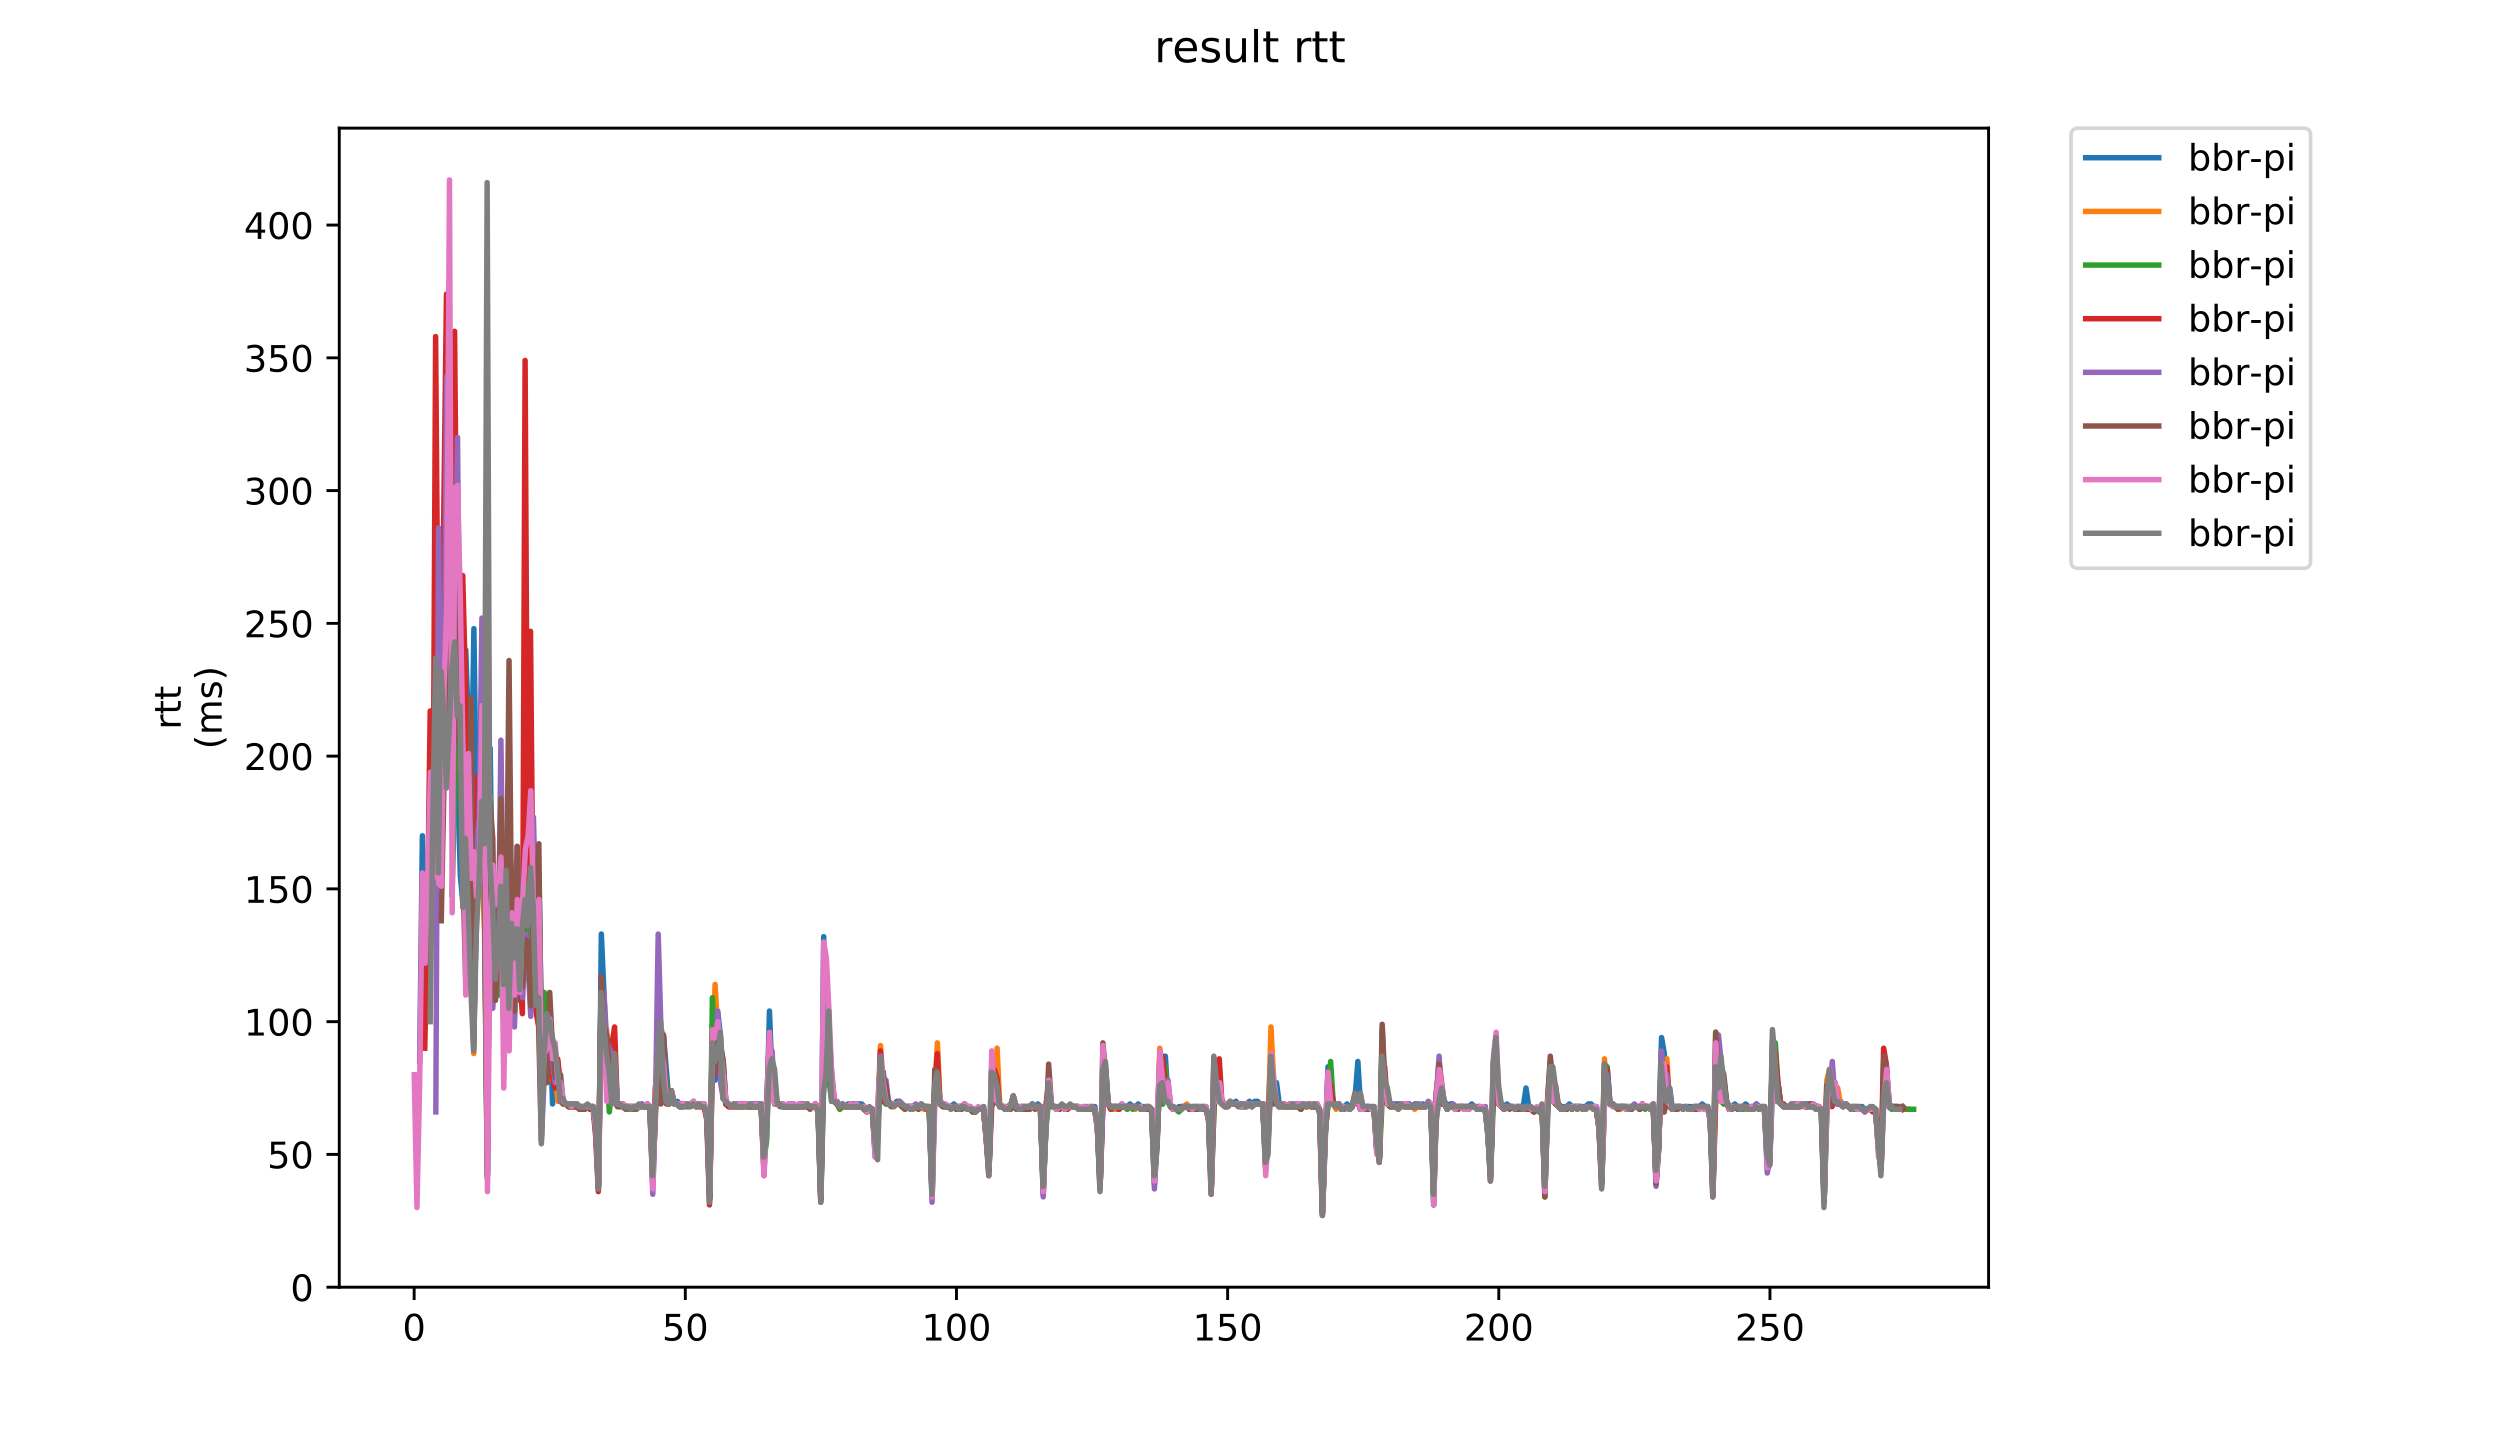 <?xml version="1.0" encoding="utf-8" standalone="no"?>
<!DOCTYPE svg PUBLIC "-//W3C//DTD SVG 1.1//EN"
  "http://www.w3.org/Graphics/SVG/1.1/DTD/svg11.dtd">
<!-- Created with matplotlib (https://matplotlib.org/) -->
<svg height="396pt" version="1.1" viewBox="0 0 684 396" width="684pt" xmlns="http://www.w3.org/2000/svg" xmlns:xlink="http://www.w3.org/1999/xlink">
 <defs>
  <style type="text/css">
*{stroke-linecap:butt;stroke-linejoin:round;}
  </style>
 </defs>
 <g id="figure_1">
  <g id="patch_1">
   <path d="M 0 396 
L 684 396 
L 684 0 
L 0 0 
z
" style="fill:#ffffff;"/>
  </g>
  <g id="axes_1">
   <g id="patch_2">
    <path d="M 92.824 352.174 
L 544.074 352.174 
L 544.074 35.062 
L 92.824 35.062 
z
" style="fill:#ffffff;"/>
   </g>
   <g id="matplotlib.axis_1">
    <g id="xtick_1">
     <g id="line2d_1">
      <defs>
       <path d="M 0 0 
L 0 3.5 
" id="m75c0bf9034" style="stroke:#000000;stroke-width:0.8;"/>
      </defs>
      <g>
       <use style="stroke:#000000;stroke-width:0.8;" x="113.31" xlink:href="#m75c0bf9034" y="352.174"/>
      </g>
     </g>
     <g id="text_1">
      <!-- 0 -->
      <defs>
       <path d="M 31.781 66.406 
Q 24.172 66.406 20.328 58.906 
Q 16.5 51.422 16.5 36.375 
Q 16.5 21.391 20.328 13.891 
Q 24.172 6.391 31.781 6.391 
Q 39.453 6.391 43.281 13.891 
Q 47.125 21.391 47.125 36.375 
Q 47.125 51.422 43.281 58.906 
Q 39.453 66.406 31.781 66.406 
z
M 31.781 74.219 
Q 44.047 74.219 50.516 64.516 
Q 56.984 54.828 56.984 36.375 
Q 56.984 17.969 50.516 8.266 
Q 44.047 -1.422 31.781 -1.422 
Q 19.531 -1.422 13.062 8.266 
Q 6.594 17.969 6.594 36.375 
Q 6.594 54.828 13.062 64.516 
Q 19.531 74.219 31.781 74.219 
z
" id="DejaVuSans-48"/>
      </defs>
      <g transform="translate(110.129 366.773)scale(0.1 -0.1)">
       <use xlink:href="#DejaVuSans-48"/>
      </g>
     </g>
    </g>
    <g id="xtick_2">
     <g id="line2d_2">
      <g>
       <use style="stroke:#000000;stroke-width:0.8;" x="187.499" xlink:href="#m75c0bf9034" y="352.174"/>
      </g>
     </g>
     <g id="text_2">
      <!-- 50 -->
      <defs>
       <path d="M 10.797 72.906 
L 49.516 72.906 
L 49.516 64.594 
L 19.828 64.594 
L 19.828 46.734 
Q 21.969 47.469 24.109 47.828 
Q 26.266 48.188 28.422 48.188 
Q 40.625 48.188 47.75 41.5 
Q 54.891 34.812 54.891 23.391 
Q 54.891 11.625 47.562 5.094 
Q 40.234 -1.422 26.906 -1.422 
Q 22.312 -1.422 17.547 -0.641 
Q 12.797 0.141 7.719 1.703 
L 7.719 11.625 
Q 12.109 9.234 16.797 8.062 
Q 21.484 6.891 26.703 6.891 
Q 35.156 6.891 40.078 11.328 
Q 45.016 15.766 45.016 23.391 
Q 45.016 31 40.078 35.438 
Q 35.156 39.891 26.703 39.891 
Q 22.75 39.891 18.812 39.016 
Q 14.891 38.141 10.797 36.281 
z
" id="DejaVuSans-53"/>
      </defs>
      <g transform="translate(181.137 366.773)scale(0.1 -0.1)">
       <use xlink:href="#DejaVuSans-53"/>
       <use x="63.623" xlink:href="#DejaVuSans-48"/>
      </g>
     </g>
    </g>
    <g id="xtick_3">
     <g id="line2d_3">
      <g>
       <use style="stroke:#000000;stroke-width:0.8;" x="261.689" xlink:href="#m75c0bf9034" y="352.174"/>
      </g>
     </g>
     <g id="text_3">
      <!-- 100 -->
      <defs>
       <path d="M 12.406 8.297 
L 28.516 8.297 
L 28.516 63.922 
L 10.984 60.406 
L 10.984 69.391 
L 28.422 72.906 
L 38.281 72.906 
L 38.281 8.297 
L 54.391 8.297 
L 54.391 0 
L 12.406 0 
z
" id="DejaVuSans-49"/>
      </defs>
      <g transform="translate(252.145 366.773)scale(0.1 -0.1)">
       <use xlink:href="#DejaVuSans-49"/>
       <use x="63.623" xlink:href="#DejaVuSans-48"/>
       <use x="127.246" xlink:href="#DejaVuSans-48"/>
      </g>
     </g>
    </g>
    <g id="xtick_4">
     <g id="line2d_4">
      <g>
       <use style="stroke:#000000;stroke-width:0.8;" x="335.878" xlink:href="#m75c0bf9034" y="352.174"/>
      </g>
     </g>
     <g id="text_4">
      <!-- 150 -->
      <g transform="translate(326.334 366.773)scale(0.1 -0.1)">
       <use xlink:href="#DejaVuSans-49"/>
       <use x="63.623" xlink:href="#DejaVuSans-53"/>
       <use x="127.246" xlink:href="#DejaVuSans-48"/>
      </g>
     </g>
    </g>
    <g id="xtick_5">
     <g id="line2d_5">
      <g>
       <use style="stroke:#000000;stroke-width:0.8;" x="410.068" xlink:href="#m75c0bf9034" y="352.174"/>
      </g>
     </g>
     <g id="text_5">
      <!-- 200 -->
      <defs>
       <path d="M 19.188 8.297 
L 53.609 8.297 
L 53.609 0 
L 7.328 0 
L 7.328 8.297 
Q 12.938 14.109 22.625 23.891 
Q 32.328 33.688 34.812 36.531 
Q 39.547 41.844 41.422 45.531 
Q 43.312 49.219 43.312 52.781 
Q 43.312 58.594 39.234 62.25 
Q 35.156 65.922 28.609 65.922 
Q 23.969 65.922 18.812 64.312 
Q 13.672 62.703 7.812 59.422 
L 7.812 69.391 
Q 13.766 71.781 18.938 73 
Q 24.125 74.219 28.422 74.219 
Q 39.75 74.219 46.484 68.547 
Q 53.219 62.891 53.219 53.422 
Q 53.219 48.922 51.531 44.891 
Q 49.859 40.875 45.406 35.406 
Q 44.188 33.984 37.641 27.219 
Q 31.109 20.453 19.188 8.297 
z
" id="DejaVuSans-50"/>
      </defs>
      <g transform="translate(400.524 366.773)scale(0.1 -0.1)">
       <use xlink:href="#DejaVuSans-50"/>
       <use x="63.623" xlink:href="#DejaVuSans-48"/>
       <use x="127.246" xlink:href="#DejaVuSans-48"/>
      </g>
     </g>
    </g>
    <g id="xtick_6">
     <g id="line2d_6">
      <g>
       <use style="stroke:#000000;stroke-width:0.8;" x="484.257" xlink:href="#m75c0bf9034" y="352.174"/>
      </g>
     </g>
     <g id="text_6">
      <!-- 250 -->
      <g transform="translate(474.713 366.773)scale(0.1 -0.1)">
       <use xlink:href="#DejaVuSans-50"/>
       <use x="63.623" xlink:href="#DejaVuSans-53"/>
       <use x="127.246" xlink:href="#DejaVuSans-48"/>
      </g>
     </g>
    </g>
   </g>
   <g id="matplotlib.axis_2">
    <g id="ytick_1">
     <g id="line2d_7">
      <defs>
       <path d="M 0 0 
L -3.5 0 
" id="md944ec2274" style="stroke:#000000;stroke-width:0.8;"/>
      </defs>
      <g>
       <use style="stroke:#000000;stroke-width:0.8;" x="92.824" xlink:href="#md944ec2274" y="352.174"/>
      </g>
     </g>
     <g id="text_7">
      <!-- 0 -->
      <g transform="translate(79.461 355.973)scale(0.1 -0.1)">
       <use xlink:href="#DejaVuSans-48"/>
      </g>
     </g>
    </g>
    <g id="ytick_2">
     <g id="line2d_8">
      <g>
       <use style="stroke:#000000;stroke-width:0.8;" x="92.824" xlink:href="#md944ec2274" y="315.85"/>
      </g>
     </g>
     <g id="text_8">
      <!-- 50 -->
      <g transform="translate(73.099 319.649)scale(0.1 -0.1)">
       <use xlink:href="#DejaVuSans-53"/>
       <use x="63.623" xlink:href="#DejaVuSans-48"/>
      </g>
     </g>
    </g>
    <g id="ytick_3">
     <g id="line2d_9">
      <g>
       <use style="stroke:#000000;stroke-width:0.8;" x="92.824" xlink:href="#md944ec2274" y="279.525"/>
      </g>
     </g>
     <g id="text_9">
      <!-- 100 -->
      <g transform="translate(66.736 283.325)scale(0.1 -0.1)">
       <use xlink:href="#DejaVuSans-49"/>
       <use x="63.623" xlink:href="#DejaVuSans-48"/>
       <use x="127.246" xlink:href="#DejaVuSans-48"/>
      </g>
     </g>
    </g>
    <g id="ytick_4">
     <g id="line2d_10">
      <g>
       <use style="stroke:#000000;stroke-width:0.8;" x="92.824" xlink:href="#md944ec2274" y="243.201"/>
      </g>
     </g>
     <g id="text_10">
      <!-- 150 -->
      <g transform="translate(66.736 247)scale(0.1 -0.1)">
       <use xlink:href="#DejaVuSans-49"/>
       <use x="63.623" xlink:href="#DejaVuSans-53"/>
       <use x="127.246" xlink:href="#DejaVuSans-48"/>
      </g>
     </g>
    </g>
    <g id="ytick_5">
     <g id="line2d_11">
      <g>
       <use style="stroke:#000000;stroke-width:0.8;" x="92.824" xlink:href="#md944ec2274" y="206.877"/>
      </g>
     </g>
     <g id="text_11">
      <!-- 200 -->
      <g transform="translate(66.736 210.676)scale(0.1 -0.1)">
       <use xlink:href="#DejaVuSans-50"/>
       <use x="63.623" xlink:href="#DejaVuSans-48"/>
       <use x="127.246" xlink:href="#DejaVuSans-48"/>
      </g>
     </g>
    </g>
    <g id="ytick_6">
     <g id="line2d_12">
      <g>
       <use style="stroke:#000000;stroke-width:0.8;" x="92.824" xlink:href="#md944ec2274" y="170.552"/>
      </g>
     </g>
     <g id="text_12">
      <!-- 250 -->
      <g transform="translate(66.736 174.352)scale(0.1 -0.1)">
       <use xlink:href="#DejaVuSans-50"/>
       <use x="63.623" xlink:href="#DejaVuSans-53"/>
       <use x="127.246" xlink:href="#DejaVuSans-48"/>
      </g>
     </g>
    </g>
    <g id="ytick_7">
     <g id="line2d_13">
      <g>
       <use style="stroke:#000000;stroke-width:0.8;" x="92.824" xlink:href="#md944ec2274" y="134.228"/>
      </g>
     </g>
     <g id="text_13">
      <!-- 300 -->
      <defs>
       <path d="M 40.578 39.312 
Q 47.656 37.797 51.625 33 
Q 55.609 28.219 55.609 21.188 
Q 55.609 10.406 48.188 4.484 
Q 40.766 -1.422 27.094 -1.422 
Q 22.516 -1.422 17.656 -0.516 
Q 12.797 0.391 7.625 2.203 
L 7.625 11.719 
Q 11.719 9.328 16.594 8.109 
Q 21.484 6.891 26.812 6.891 
Q 36.078 6.891 40.938 10.547 
Q 45.797 14.203 45.797 21.188 
Q 45.797 27.641 41.281 31.266 
Q 36.766 34.906 28.719 34.906 
L 20.219 34.906 
L 20.219 43.016 
L 29.109 43.016 
Q 36.375 43.016 40.234 45.922 
Q 44.094 48.828 44.094 54.297 
Q 44.094 59.906 40.109 62.906 
Q 36.141 65.922 28.719 65.922 
Q 24.656 65.922 20.016 65.031 
Q 15.375 64.156 9.812 62.312 
L 9.812 71.094 
Q 15.438 72.656 20.344 73.438 
Q 25.25 74.219 29.594 74.219 
Q 40.828 74.219 47.359 69.109 
Q 53.906 64.016 53.906 55.328 
Q 53.906 49.266 50.438 45.094 
Q 46.969 40.922 40.578 39.312 
z
" id="DejaVuSans-51"/>
      </defs>
      <g transform="translate(66.736 138.027)scale(0.1 -0.1)">
       <use xlink:href="#DejaVuSans-51"/>
       <use x="63.623" xlink:href="#DejaVuSans-48"/>
       <use x="127.246" xlink:href="#DejaVuSans-48"/>
      </g>
     </g>
    </g>
    <g id="ytick_8">
     <g id="line2d_14">
      <g>
       <use style="stroke:#000000;stroke-width:0.8;" x="92.824" xlink:href="#md944ec2274" y="97.904"/>
      </g>
     </g>
     <g id="text_14">
      <!-- 350 -->
      <g transform="translate(66.736 101.703)scale(0.1 -0.1)">
       <use xlink:href="#DejaVuSans-51"/>
       <use x="63.623" xlink:href="#DejaVuSans-53"/>
       <use x="127.246" xlink:href="#DejaVuSans-48"/>
      </g>
     </g>
    </g>
    <g id="ytick_9">
     <g id="line2d_15">
      <g>
       <use style="stroke:#000000;stroke-width:0.8;" x="92.824" xlink:href="#md944ec2274" y="61.579"/>
      </g>
     </g>
     <g id="text_15">
      <!-- 400 -->
      <defs>
       <path d="M 37.797 64.312 
L 12.891 25.391 
L 37.797 25.391 
z
M 35.203 72.906 
L 47.609 72.906 
L 47.609 25.391 
L 58.016 25.391 
L 58.016 17.188 
L 47.609 17.188 
L 47.609 0 
L 37.797 0 
L 37.797 17.188 
L 4.891 17.188 
L 4.891 26.703 
z
" id="DejaVuSans-52"/>
      </defs>
      <g transform="translate(66.736 65.379)scale(0.1 -0.1)">
       <use xlink:href="#DejaVuSans-52"/>
       <use x="63.623" xlink:href="#DejaVuSans-48"/>
       <use x="127.246" xlink:href="#DejaVuSans-48"/>
      </g>
     </g>
    </g>
    <g id="text_16">
     <!-- rtt -->
     <defs>
      <path d="M 41.109 46.297 
Q 39.594 47.172 37.812 47.578 
Q 36.031 48 33.891 48 
Q 26.266 48 22.188 43.047 
Q 18.109 38.094 18.109 28.812 
L 18.109 0 
L 9.078 0 
L 9.078 54.688 
L 18.109 54.688 
L 18.109 46.188 
Q 20.953 51.172 25.484 53.578 
Q 30.031 56 36.531 56 
Q 37.453 56 38.578 55.875 
Q 39.703 55.766 41.062 55.516 
z
" id="DejaVuSans-114"/>
      <path d="M 18.312 70.219 
L 18.312 54.688 
L 36.812 54.688 
L 36.812 47.703 
L 18.312 47.703 
L 18.312 18.016 
Q 18.312 11.328 20.141 9.422 
Q 21.969 7.516 27.594 7.516 
L 36.812 7.516 
L 36.812 0 
L 27.594 0 
Q 17.188 0 13.234 3.875 
Q 9.281 7.766 9.281 18.016 
L 9.281 47.703 
L 2.688 47.703 
L 2.688 54.688 
L 9.281 54.688 
L 9.281 70.219 
z
" id="DejaVuSans-116"/>
     </defs>
     <g transform="translate(49.459 199.594)rotate(-90)scale(0.1 -0.1)">
      <use xlink:href="#DejaVuSans-114"/>
      <use x="41.113" xlink:href="#DejaVuSans-116"/>
      <use x="80.322" xlink:href="#DejaVuSans-116"/>
     </g>
     <!-- (ms) -->
     <defs>
      <path d="M 31 75.875 
Q 24.469 64.656 21.281 53.656 
Q 18.109 42.672 18.109 31.391 
Q 18.109 20.125 21.312 9.062 
Q 24.516 -2 31 -13.188 
L 23.188 -13.188 
Q 15.875 -1.703 12.234 9.375 
Q 8.594 20.453 8.594 31.391 
Q 8.594 42.281 12.203 53.312 
Q 15.828 64.359 23.188 75.875 
z
" id="DejaVuSans-40"/>
      <path d="M 52 44.188 
Q 55.375 50.25 60.062 53.125 
Q 64.75 56 71.094 56 
Q 79.641 56 84.281 50.016 
Q 88.922 44.047 88.922 33.016 
L 88.922 0 
L 79.891 0 
L 79.891 32.719 
Q 79.891 40.578 77.094 44.375 
Q 74.312 48.188 68.609 48.188 
Q 61.625 48.188 57.562 43.547 
Q 53.516 38.922 53.516 30.906 
L 53.516 0 
L 44.484 0 
L 44.484 32.719 
Q 44.484 40.625 41.703 44.406 
Q 38.922 48.188 33.109 48.188 
Q 26.219 48.188 22.156 43.531 
Q 18.109 38.875 18.109 30.906 
L 18.109 0 
L 9.078 0 
L 9.078 54.688 
L 18.109 54.688 
L 18.109 46.188 
Q 21.188 51.219 25.484 53.609 
Q 29.781 56 35.688 56 
Q 41.656 56 45.828 52.969 
Q 50 49.953 52 44.188 
z
" id="DejaVuSans-109"/>
      <path d="M 44.281 53.078 
L 44.281 44.578 
Q 40.484 46.531 36.375 47.5 
Q 32.281 48.484 27.875 48.484 
Q 21.188 48.484 17.844 46.438 
Q 14.5 44.391 14.5 40.281 
Q 14.5 37.156 16.891 35.375 
Q 19.281 33.594 26.516 31.984 
L 29.594 31.297 
Q 39.156 29.25 43.188 25.516 
Q 47.219 21.781 47.219 15.094 
Q 47.219 7.469 41.188 3.016 
Q 35.156 -1.422 24.609 -1.422 
Q 20.219 -1.422 15.453 -0.562 
Q 10.688 0.297 5.422 2 
L 5.422 11.281 
Q 10.406 8.688 15.234 7.391 
Q 20.062 6.109 24.812 6.109 
Q 31.156 6.109 34.562 8.281 
Q 37.984 10.453 37.984 14.406 
Q 37.984 18.062 35.516 20.016 
Q 33.062 21.969 24.703 23.781 
L 21.578 24.516 
Q 13.234 26.266 9.516 29.906 
Q 5.812 33.547 5.812 39.891 
Q 5.812 47.609 11.281 51.797 
Q 16.75 56 26.812 56 
Q 31.781 56 36.172 55.266 
Q 40.578 54.547 44.281 53.078 
z
" id="DejaVuSans-115"/>
      <path d="M 8.016 75.875 
L 15.828 75.875 
Q 23.141 64.359 26.781 53.312 
Q 30.422 42.281 30.422 31.391 
Q 30.422 20.453 26.781 9.375 
Q 23.141 -1.703 15.828 -13.188 
L 8.016 -13.188 
Q 14.5 -2 17.703 9.062 
Q 20.906 20.125 20.906 31.391 
Q 20.906 42.672 17.703 53.656 
Q 14.5 64.656 8.016 75.875 
z
" id="DejaVuSans-41"/>
     </defs>
     <g transform="translate(60.657 204.995)rotate(-90)scale(0.1 -0.1)">
      <use xlink:href="#DejaVuSans-40"/>
      <use x="39.014" xlink:href="#DejaVuSans-109"/>
      <use x="136.426" xlink:href="#DejaVuSans-115"/>
      <use x="188.525" xlink:href="#DejaVuSans-41"/>
     </g>
    </g>
   </g>
   <g id="line2d_16">
    <path clip-path="url(#pd20d510249)" d="M 114.819 290.423 
L 115.561 228.671 
L 116.303 277.346 
L 117.045 250.466 
L 118.529 217.048 
L 119.27 176.364 
L 120.012 232.304 
L 122.238 172.005 
L 122.98 190.168 
L 123.722 193.073 
L 124.464 211.236 
L 125.206 213.415 
L 125.947 239.569 
L 126.689 247.56 
L 127.431 177.817 
L 128.915 219.953 
L 129.657 172.005 
L 130.399 226.492 
L 131.141 213.415 
L 131.883 225.765 
L 132.625 252.645 
L 133.366 321.662 
L 134.108 204.697 
L 134.85 256.278 
L 135.592 272.987 
L 136.334 262.09 
L 137.076 233.757 
L 137.818 272.987 
L 138.56 253.372 
L 139.302 274.44 
L 140.043 268.628 
L 140.785 273.714 
L 141.527 254.825 
L 142.269 273.714 
L 143.011 264.269 
L 143.753 235.936 
L 144.495 177.817 
L 145.237 243.928 
L 145.979 233.03 
L 146.72 264.269 
L 147.462 238.842 
L 148.204 286.79 
L 148.946 277.346 
L 150.43 277.346 
L 151.172 302.047 
L 151.914 294.782 
L 152.656 293.329 
L 153.398 301.32 
L 154.139 301.32 
L 154.881 302.047 
L 155.623 302.047 
L 156.365 302.773 
L 157.107 302.047 
L 157.849 302.047 
L 158.591 302.773 
L 162.3 302.773 
L 163.042 310.038 
L 163.784 323.841 
L 164.526 255.551 
L 165.268 272.261 
L 166.01 293.329 
L 166.752 290.423 
L 167.494 291.149 
L 168.235 301.32 
L 168.977 302.047 
L 169.719 302.047 
L 170.461 302.773 
L 174.912 302.773 
L 175.654 302.047 
L 176.396 302.773 
L 177.138 302.047 
L 177.88 302.773 
L 178.622 323.841 
L 179.364 300.594 
L 180.106 282.431 
L 180.848 286.79 
L 181.59 283.884 
L 183.073 302.047 
L 183.815 299.867 
L 184.557 302.047 
L 185.299 301.32 
L 186.041 302.047 
L 189.008 302.047 
L 189.75 301.32 
L 190.492 302.773 
L 191.234 302.047 
L 192.718 302.047 
L 193.46 305.679 
L 194.202 326.021 
L 194.944 280.252 
L 195.685 295.508 
L 196.427 277.346 
L 197.169 283.884 
L 197.911 300.594 
L 198.653 301.32 
L 199.395 302.773 
L 200.137 302.773 
L 200.879 302.047 
L 208.298 302.047 
L 209.04 319.482 
L 209.781 304.952 
L 210.523 276.619 
L 211.265 295.508 
L 212.007 302.047 
L 214.233 302.047 
L 214.975 302.773 
L 215.717 302.773 
L 216.459 302.047 
L 217.2 302.047 
L 217.942 302.773 
L 218.684 302.047 
L 220.91 302.047 
L 221.652 302.773 
L 222.394 302.773 
L 223.136 302.047 
L 223.877 304.226 
L 224.619 327.474 
L 225.361 256.278 
L 226.103 291.149 
L 226.845 286.79 
L 227.587 296.961 
L 228.329 301.32 
L 229.813 302.773 
L 230.555 302.047 
L 231.296 302.773 
L 232.038 302.047 
L 235.748 302.047 
L 237.232 303.5 
L 238.715 303.5 
L 239.457 315.85 
L 240.199 302.773 
L 240.941 294.782 
L 241.683 293.329 
L 242.425 301.32 
L 243.167 301.32 
L 243.909 302.047 
L 244.65 302.047 
L 245.392 301.32 
L 246.134 301.32 
L 247.618 302.773 
L 251.328 302.773 
L 252.069 302.047 
L 252.811 302.773 
L 253.553 302.773 
L 254.295 303.5 
L 255.037 327.474 
L 255.779 296.235 
L 256.521 295.508 
L 257.263 301.32 
L 258.746 302.773 
L 260.23 302.773 
L 260.972 302.047 
L 261.714 302.773 
L 263.198 302.773 
L 263.94 302.047 
L 264.682 302.773 
L 265.424 302.773 
L 266.165 303.5 
L 268.391 303.5 
L 269.133 302.773 
L 269.875 311.491 
L 270.617 318.756 
L 271.359 296.961 
L 272.101 296.235 
L 272.842 301.32 
L 274.326 302.773 
L 275.81 302.773 
L 276.552 302.047 
L 277.294 300.594 
L 278.036 302.773 
L 281.745 302.773 
L 282.487 302.047 
L 283.229 302.773 
L 283.971 302.047 
L 284.713 302.773 
L 285.455 326.021 
L 286.197 307.132 
L 286.938 296.235 
L 287.68 302.047 
L 289.164 303.5 
L 289.906 302.773 
L 295.099 302.773 
L 295.841 303.5 
L 296.583 303.5 
L 297.325 302.773 
L 299.551 302.773 
L 300.293 308.585 
L 301.034 323.115 
L 301.776 301.32 
L 302.518 296.961 
L 303.26 302.047 
L 304.002 302.773 
L 306.228 302.773 
L 306.97 302.047 
L 307.711 302.773 
L 308.453 302.773 
L 309.195 302.047 
L 309.937 302.773 
L 310.679 302.773 
L 311.421 302.047 
L 312.163 302.773 
L 314.389 302.773 
L 315.13 303.5 
L 315.872 322.388 
L 316.614 310.764 
L 317.356 292.602 
L 318.098 302.047 
L 318.84 288.97 
L 319.582 301.32 
L 320.324 302.773 
L 321.066 302.773 
L 321.807 303.5 
L 322.549 302.773 
L 324.775 302.773 
L 325.517 303.5 
L 326.259 302.773 
L 329.968 302.773 
L 330.71 306.405 
L 331.452 323.115 
L 332.194 296.961 
L 332.936 301.32 
L 334.42 301.32 
L 335.162 302.047 
L 335.903 302.047 
L 336.645 301.32 
L 337.387 302.047 
L 338.129 301.32 
L 339.613 302.773 
L 340.355 302.047 
L 341.097 302.047 
L 341.839 301.32 
L 342.58 302.047 
L 343.322 301.32 
L 344.064 301.32 
L 344.806 302.047 
L 345.548 302.047 
L 346.29 318.029 
L 347.032 302.047 
L 347.774 288.97 
L 348.516 301.32 
L 349.258 296.235 
L 349.999 302.047 
L 351.483 302.047 
L 352.225 302.773 
L 352.967 302.047 
L 353.709 302.773 
L 354.451 302.773 
L 355.193 302.047 
L 356.676 302.047 
L 357.418 302.773 
L 358.16 302.047 
L 360.386 302.047 
L 361.128 304.952 
L 361.87 331.106 
L 363.354 291.876 
L 364.095 297.688 
L 364.837 301.32 
L 365.579 302.773 
L 366.321 302.047 
L 367.063 302.773 
L 367.805 302.773 
L 368.547 302.047 
L 369.289 303.5 
L 370.031 302.047 
L 370.772 299.867 
L 371.514 290.423 
L 372.256 302.773 
L 375.966 302.773 
L 376.708 314.397 
L 377.45 316.576 
L 378.191 281.705 
L 378.933 301.32 
L 379.675 302.047 
L 385.61 302.047 
L 386.352 302.773 
L 387.094 302.047 
L 387.836 302.047 
L 388.578 302.773 
L 389.32 302.047 
L 390.062 302.773 
L 390.804 302.047 
L 391.545 302.773 
L 392.287 328.2 
L 393.029 298.414 
L 393.771 296.235 
L 394.513 302.047 
L 395.255 301.32 
L 395.997 302.773 
L 396.739 302.047 
L 397.481 302.047 
L 398.223 302.773 
L 401.932 302.773 
L 402.674 302.047 
L 403.416 302.773 
L 404.9 302.773 
L 405.641 303.5 
L 406.383 302.773 
L 407.125 310.764 
L 407.867 320.209 
L 408.609 294.055 
L 409.351 295.508 
L 410.093 302.047 
L 410.835 302.047 
L 411.577 302.773 
L 412.319 302.047 
L 413.06 302.773 
L 416.77 302.773 
L 417.512 297.688 
L 418.254 302.773 
L 418.996 303.5 
L 421.221 303.5 
L 421.963 302.773 
L 422.705 325.294 
L 423.447 301.32 
L 424.189 294.782 
L 424.931 301.32 
L 425.673 302.047 
L 426.415 302.047 
L 427.156 303.5 
L 427.898 302.773 
L 428.64 302.773 
L 429.382 302.047 
L 430.124 302.773 
L 433.833 302.773 
L 434.575 302.047 
L 435.317 302.047 
L 436.059 302.773 
L 436.801 302.773 
L 437.543 309.311 
L 438.285 322.388 
L 439.027 291.149 
L 439.769 292.602 
L 440.51 302.047 
L 441.252 302.047 
L 441.994 302.773 
L 451.639 302.773 
L 452.381 302.047 
L 453.123 323.115 
L 453.865 306.405 
L 454.606 283.884 
L 455.348 288.243 
L 456.09 301.32 
L 456.832 297.688 
L 457.574 303.5 
L 458.316 302.773 
L 462.767 302.773 
L 463.509 303.5 
L 464.251 302.773 
L 464.993 302.773 
L 465.735 302.047 
L 466.477 302.773 
L 467.219 302.773 
L 467.961 305.679 
L 468.702 325.294 
L 469.444 291.149 
L 470.186 294.055 
L 471.67 295.508 
L 472.412 301.32 
L 473.154 302.773 
L 473.896 302.773 
L 474.638 302.047 
L 475.38 302.773 
L 476.863 302.773 
L 477.605 302.047 
L 478.347 302.773 
L 479.831 302.773 
L 480.573 302.047 
L 481.315 302.773 
L 482.798 302.773 
L 483.54 318.756 
L 484.282 315.123 
L 485.024 296.235 
L 485.766 296.235 
L 486.508 300.594 
L 487.25 302.047 
L 487.992 302.047 
L 488.734 302.773 
L 489.475 302.773 
L 490.217 302.047 
L 496.153 302.047 
L 496.894 302.773 
L 497.636 302.773 
L 498.378 304.226 
L 499.12 327.474 
L 499.862 297.688 
L 500.604 296.961 
L 501.346 296.961 
L 502.088 296.235 
L 502.83 301.32 
L 503.571 301.32 
L 504.313 302.047 
L 505.055 302.047 
L 505.797 302.773 
L 509.507 302.773 
L 510.249 303.5 
L 513.216 303.5 
L 513.958 313.67 
L 514.7 318.029 
L 515.442 290.423 
L 516.184 301.32 
L 516.926 302.773 
L 516.926 302.773 
" style="fill:none;stroke:#1f77b4;stroke-linecap:square;stroke-width:1.5;"/>
   </g>
   <g id="line2d_17">
    <path clip-path="url(#pd20d510249)" d="M 122.199 207.603 
L 122.941 204.697 
L 123.683 157.476 
L 124.425 182.176 
L 125.167 194.526 
L 125.909 168.373 
L 126.651 223.586 
L 127.393 233.757 
L 128.135 252.645 
L 128.876 224.312 
L 129.618 288.243 
L 130.36 222.859 
L 131.102 243.201 
L 131.844 233.757 
L 132.586 255.551 
L 133.328 321.662 
L 134.07 217.774 
L 134.812 272.261 
L 135.554 247.56 
L 136.295 270.808 
L 137.037 261.363 
L 137.779 272.261 
L 138.521 234.483 
L 139.263 282.431 
L 140.005 254.098 
L 140.747 279.525 
L 141.489 252.645 
L 142.231 257.004 
L 142.972 266.449 
L 143.714 237.389 
L 144.456 251.192 
L 145.198 272.987 
L 145.94 241.022 
L 146.682 265.722 
L 147.424 241.748 
L 148.166 292.602 
L 148.908 291.149 
L 149.649 284.611 
L 150.391 275.167 
L 151.133 295.508 
L 151.875 293.329 
L 152.617 301.32 
L 153.359 301.32 
L 154.101 302.047 
L 154.843 302.047 
L 155.585 302.773 
L 157.81 302.773 
L 158.552 303.5 
L 160.036 303.5 
L 160.778 302.773 
L 161.52 303.5 
L 162.262 302.773 
L 163.004 308.585 
L 163.745 324.568 
L 164.487 272.987 
L 165.229 283.158 
L 165.971 281.705 
L 166.713 303.5 
L 167.455 295.508 
L 168.197 296.235 
L 168.939 302.773 
L 169.681 302.047 
L 170.423 302.773 
L 172.648 302.773 
L 173.39 303.5 
L 174.132 303.5 
L 174.874 302.773 
L 177.1 302.773 
L 177.841 303.5 
L 178.583 321.662 
L 179.325 301.32 
L 180.067 287.517 
L 180.809 288.243 
L 181.551 295.508 
L 182.293 296.961 
L 183.035 302.047 
L 183.777 299.867 
L 184.519 302.047 
L 185.26 302.047 
L 186.002 302.773 
L 186.744 302.773 
L 187.486 302.047 
L 189.712 302.047 
L 190.454 302.773 
L 192.679 302.773 
L 193.421 304.952 
L 194.163 328.2 
L 194.905 291.876 
L 195.647 269.355 
L 196.389 282.431 
L 197.131 291.876 
L 197.873 295.508 
L 198.614 302.047 
L 199.356 302.773 
L 208.259 302.773 
L 209.001 318.756 
L 209.743 307.132 
L 210.485 289.696 
L 211.227 296.235 
L 211.969 301.32 
L 212.71 302.047 
L 213.452 302.047 
L 214.194 302.773 
L 220.129 302.773 
L 220.871 302.047 
L 221.613 302.773 
L 223.097 302.773 
L 223.839 303.5 
L 224.581 328.2 
L 225.323 287.517 
L 226.065 285.337 
L 226.806 283.884 
L 227.548 293.329 
L 228.29 301.32 
L 229.032 302.047 
L 229.774 303.5 
L 230.516 302.047 
L 231.258 302.773 
L 232 302.773 
L 232.742 302.047 
L 233.484 302.773 
L 235.709 302.773 
L 236.451 303.5 
L 238.677 303.5 
L 239.419 313.67 
L 240.161 303.5 
L 240.902 286.064 
L 241.644 296.235 
L 242.386 302.047 
L 243.128 302.047 
L 243.87 302.773 
L 244.612 302.773 
L 245.354 302.047 
L 246.096 302.047 
L 246.838 302.773 
L 248.321 302.773 
L 249.063 303.5 
L 249.805 303.5 
L 250.547 302.773 
L 251.289 303.5 
L 252.031 302.773 
L 252.773 303.5 
L 253.515 303.5 
L 254.257 302.773 
L 254.998 326.021 
L 255.74 298.414 
L 256.482 285.337 
L 257.224 302.047 
L 257.966 302.773 
L 259.45 302.773 
L 260.192 303.5 
L 260.934 302.773 
L 261.675 303.5 
L 262.417 303.5 
L 263.159 302.773 
L 263.901 302.773 
L 264.643 303.5 
L 265.385 303.5 
L 266.127 304.226 
L 266.869 304.226 
L 267.611 303.5 
L 269.094 303.5 
L 269.836 310.764 
L 270.578 320.209 
L 271.32 297.688 
L 272.062 301.32 
L 272.804 286.79 
L 273.546 302.773 
L 274.288 302.773 
L 275.03 303.5 
L 275.771 303.5 
L 276.513 302.773 
L 277.255 299.867 
L 277.997 302.773 
L 278.739 303.5 
L 281.707 303.5 
L 282.449 302.773 
L 284.674 302.773 
L 285.416 323.841 
L 286.158 303.5 
L 286.9 296.235 
L 287.642 302.773 
L 288.384 302.773 
L 289.126 303.5 
L 289.867 303.5 
L 290.609 302.773 
L 291.351 303.5 
L 292.093 303.5 
L 292.835 302.773 
L 294.319 302.773 
L 295.061 303.5 
L 299.512 303.5 
L 300.254 308.585 
L 300.996 323.841 
L 301.738 302.047 
L 302.48 301.32 
L 303.222 302.047 
L 303.963 303.5 
L 306.189 303.5 
L 306.931 302.773 
L 307.673 302.773 
L 308.415 303.5 
L 309.157 302.773 
L 309.899 302.773 
L 310.64 303.5 
L 311.382 302.773 
L 312.124 303.5 
L 315.092 303.5 
L 315.834 320.935 
L 316.576 313.67 
L 317.318 286.79 
L 318.059 292.602 
L 318.801 296.235 
L 319.543 301.32 
L 320.285 302.773 
L 321.027 303.5 
L 323.253 303.5 
L 324.736 302.047 
L 325.478 303.5 
L 326.22 302.773 
L 326.962 303.5 
L 328.446 303.5 
L 329.188 302.773 
L 329.93 303.5 
L 330.672 305.679 
L 331.414 325.294 
L 332.155 289.696 
L 332.897 296.961 
L 333.639 296.235 
L 334.381 302.047 
L 335.123 302.047 
L 335.865 302.773 
L 336.607 302.047 
L 338.832 302.047 
L 339.574 302.773 
L 340.316 302.047 
L 344.768 302.047 
L 345.509 302.773 
L 346.251 317.303 
L 346.993 307.132 
L 347.735 280.978 
L 348.477 295.508 
L 349.219 302.047 
L 349.961 302.773 
L 355.154 302.773 
L 355.896 303.5 
L 356.638 302.773 
L 360.347 302.773 
L 361.089 304.226 
L 361.831 331.833 
L 362.573 309.311 
L 363.315 302.047 
L 364.799 302.047 
L 365.541 303.5 
L 366.283 302.047 
L 367.024 303.5 
L 367.766 303.5 
L 368.508 302.773 
L 369.25 303.5 
L 369.992 302.773 
L 370.734 299.867 
L 371.476 301.32 
L 372.218 303.5 
L 372.96 303.5 
L 373.701 302.773 
L 374.443 303.5 
L 375.927 303.5 
L 376.669 312.944 
L 377.411 316.576 
L 378.153 291.149 
L 378.895 301.32 
L 380.379 302.773 
L 381.862 302.773 
L 382.604 303.5 
L 383.346 302.773 
L 386.314 302.773 
L 387.056 303.5 
L 387.797 302.773 
L 390.023 302.773 
L 390.765 302.047 
L 391.507 302.773 
L 392.249 326.747 
L 392.991 298.414 
L 393.733 291.876 
L 394.474 302.047 
L 395.216 302.047 
L 395.958 303.5 
L 396.7 302.773 
L 397.442 302.773 
L 398.184 303.5 
L 398.926 303.5 
L 399.668 302.773 
L 400.41 303.5 
L 401.893 303.5 
L 402.635 302.773 
L 403.377 302.773 
L 404.119 303.5 
L 404.861 302.773 
L 405.603 303.5 
L 406.345 303.5 
L 407.087 308.585 
L 407.829 321.662 
L 408.57 290.423 
L 409.312 290.423 
L 410.054 302.047 
L 411.538 303.5 
L 412.28 302.773 
L 413.764 302.773 
L 414.506 303.5 
L 415.248 302.773 
L 415.989 303.5 
L 417.473 303.5 
L 418.215 302.773 
L 418.957 303.5 
L 420.441 303.5 
L 421.183 304.226 
L 421.925 302.773 
L 422.666 324.568 
L 423.408 300.594 
L 424.15 290.423 
L 424.892 301.32 
L 427.118 303.5 
L 428.602 303.5 
L 429.343 302.773 
L 430.085 303.5 
L 430.827 302.773 
L 431.569 303.5 
L 432.311 302.773 
L 433.053 303.5 
L 433.795 303.5 
L 434.537 302.773 
L 435.279 302.773 
L 436.021 303.5 
L 436.762 303.5 
L 437.504 308.585 
L 438.246 323.115 
L 438.988 289.696 
L 439.73 301.32 
L 441.214 302.773 
L 441.956 302.773 
L 442.698 303.5 
L 443.439 303.5 
L 444.181 302.773 
L 444.923 302.773 
L 445.665 303.5 
L 446.407 302.773 
L 447.891 302.773 
L 448.633 303.5 
L 449.375 302.047 
L 450.117 302.773 
L 450.858 302.773 
L 451.6 303.5 
L 452.342 302.773 
L 453.084 322.388 
L 453.826 314.397 
L 454.568 288.243 
L 455.31 299.867 
L 456.052 289.696 
L 456.794 302.047 
L 457.535 303.5 
L 459.019 303.5 
L 459.761 302.773 
L 460.503 303.5 
L 461.245 302.773 
L 461.987 303.5 
L 462.729 303.5 
L 463.471 302.773 
L 464.213 303.5 
L 464.954 303.5 
L 465.696 302.773 
L 466.438 303.5 
L 467.18 302.773 
L 467.922 306.405 
L 468.664 326.747 
L 469.406 301.32 
L 470.148 292.602 
L 470.89 296.235 
L 471.631 302.047 
L 472.373 301.32 
L 473.115 303.5 
L 473.857 302.773 
L 475.341 302.773 
L 476.083 303.5 
L 479.05 303.5 
L 479.792 302.773 
L 480.534 302.773 
L 481.276 303.5 
L 482.76 303.5 
L 483.502 317.303 
L 484.244 316.576 
L 484.986 289.696 
L 485.727 301.32 
L 486.469 301.32 
L 487.953 302.773 
L 491.663 302.773 
L 492.404 302.047 
L 493.146 302.773 
L 497.598 302.773 
L 498.34 304.226 
L 499.082 328.2 
L 499.823 295.508 
L 500.565 292.602 
L 501.307 297.688 
L 502.049 301.32 
L 502.791 297.688 
L 503.533 302.047 
L 504.275 302.773 
L 505.017 302.047 
L 506.5 303.5 
L 507.242 302.773 
L 507.984 303.5 
L 509.468 303.5 
L 510.21 304.226 
L 510.952 303.5 
L 512.436 303.5 
L 513.178 304.226 
L 513.919 313.67 
L 514.661 319.482 
L 515.403 296.235 
L 516.145 301.32 
L 516.887 302.773 
L 517.629 303.5 
L 518.371 302.773 
L 519.113 303.5 
L 522.08 303.5 
L 522.08 303.5 
" style="fill:none;stroke:#ff7f0e;stroke-linecap:square;stroke-width:1.5;"/>
   </g>
   <g id="line2d_18">
    <path clip-path="url(#pd20d510249)" d="M 123.682 244.654 
L 124.424 216.321 
L 125.166 144.399 
L 125.907 197.432 
L 126.649 209.783 
L 127.391 254.098 
L 128.133 246.834 
L 128.875 258.457 
L 129.617 286.79 
L 130.359 244.654 
L 131.101 227.218 
L 131.843 205.424 
L 132.584 251.192 
L 133.326 322.388 
L 134.068 222.859 
L 134.81 242.475 
L 135.552 248.286 
L 136.294 272.261 
L 137.036 262.09 
L 137.778 279.525 
L 138.52 251.919 
L 139.261 261.363 
L 140.003 238.842 
L 140.745 277.346 
L 141.487 250.466 
L 142.229 261.363 
L 142.971 241.748 
L 143.713 214.142 
L 144.455 259.91 
L 145.197 243.201 
L 145.939 248.286 
L 146.68 247.56 
L 147.422 240.295 
L 148.164 282.431 
L 148.906 271.534 
L 149.648 278.799 
L 150.39 280.978 
L 151.132 283.884 
L 151.874 294.782 
L 152.616 290.423 
L 153.357 301.32 
L 154.099 302.047 
L 154.841 302.047 
L 155.583 302.773 
L 157.067 302.773 
L 157.809 302.047 
L 158.551 303.5 
L 159.293 303.5 
L 160.035 302.773 
L 160.776 302.773 
L 161.518 303.5 
L 162.26 302.773 
L 163.002 308.585 
L 163.744 323.841 
L 164.486 272.261 
L 165.97 285.337 
L 166.712 304.226 
L 167.453 294.782 
L 168.195 301.32 
L 169.679 302.773 
L 171.163 302.773 
L 171.905 303.5 
L 172.647 302.773 
L 173.389 302.773 
L 174.131 303.5 
L 174.872 302.773 
L 177.84 302.773 
L 178.582 320.935 
L 179.324 302.773 
L 180.066 281.705 
L 180.808 293.329 
L 181.549 296.235 
L 182.291 295.508 
L 183.033 302.047 
L 183.775 299.141 
L 184.517 302.047 
L 185.259 302.047 
L 186.001 302.773 
L 188.968 302.773 
L 189.71 302.047 
L 190.452 302.773 
L 191.194 302.047 
L 191.936 302.773 
L 192.678 302.773 
L 193.42 305.679 
L 194.162 328.2 
L 194.904 272.987 
L 195.645 286.79 
L 196.387 285.337 
L 197.129 286.064 
L 197.871 290.423 
L 198.613 302.047 
L 199.355 302.047 
L 200.097 302.773 
L 203.064 302.773 
L 203.806 302.047 
L 204.548 302.773 
L 208.258 302.773 
L 209 317.303 
L 209.741 312.217 
L 210.483 286.79 
L 211.225 297.688 
L 211.967 302.047 
L 213.451 302.047 
L 214.193 302.773 
L 218.644 302.773 
L 219.386 302.047 
L 220.128 302.773 
L 222.354 302.773 
L 223.096 302.047 
L 223.837 304.226 
L 224.579 328.927 
L 225.321 288.243 
L 226.063 287.517 
L 226.805 295.508 
L 227.547 301.32 
L 228.289 301.32 
L 229.031 302.047 
L 229.773 303.5 
L 230.514 302.773 
L 235.708 302.773 
L 237.191 304.226 
L 237.933 303.5 
L 238.675 303.5 
L 239.417 313.67 
L 240.159 308.585 
L 240.901 288.97 
L 241.643 301.32 
L 242.385 302.047 
L 246.094 302.047 
L 247.578 303.5 
L 248.32 302.773 
L 250.546 302.773 
L 251.287 303.5 
L 252.029 302.773 
L 254.255 302.773 
L 254.997 327.474 
L 255.739 298.414 
L 256.481 296.961 
L 257.223 302.047 
L 257.965 302.773 
L 260.932 302.773 
L 261.674 303.5 
L 262.416 302.773 
L 263.9 302.773 
L 264.642 303.5 
L 265.383 302.773 
L 266.125 304.226 
L 266.867 303.5 
L 269.093 303.5 
L 270.577 320.209 
L 271.319 297.688 
L 272.061 301.32 
L 272.802 301.32 
L 273.544 302.773 
L 274.286 302.773 
L 275.028 303.5 
L 275.77 303.5 
L 276.512 302.773 
L 277.254 300.594 
L 277.996 302.773 
L 278.738 303.5 
L 279.479 302.773 
L 280.221 303.5 
L 281.705 303.5 
L 282.447 302.773 
L 284.673 302.773 
L 285.415 326.747 
L 286.156 308.585 
L 286.898 301.32 
L 287.64 302.773 
L 288.382 302.773 
L 289.124 303.5 
L 289.866 303.5 
L 290.608 302.773 
L 291.35 303.5 
L 292.092 302.773 
L 295.059 302.773 
L 295.801 303.5 
L 299.511 303.5 
L 300.252 308.585 
L 300.994 324.568 
L 301.736 296.961 
L 302.478 292.602 
L 303.22 302.047 
L 303.962 302.773 
L 305.446 302.773 
L 306.188 303.5 
L 306.93 302.773 
L 307.671 302.773 
L 308.413 303.5 
L 309.155 302.773 
L 309.897 303.5 
L 310.639 302.773 
L 311.381 302.773 
L 312.123 303.5 
L 315.09 303.5 
L 315.832 323.841 
L 316.574 313.67 
L 317.316 292.602 
L 318.058 302.047 
L 318.8 291.876 
L 319.542 301.32 
L 320.284 302.773 
L 321.026 303.5 
L 321.767 303.5 
L 322.509 304.226 
L 323.993 302.773 
L 324.735 302.773 
L 325.477 303.5 
L 329.928 303.5 
L 330.67 306.405 
L 331.412 325.294 
L 332.154 302.773 
L 332.896 292.602 
L 333.638 301.32 
L 335.121 302.773 
L 335.863 302.773 
L 336.605 302.047 
L 338.831 302.047 
L 339.573 302.773 
L 341.057 302.773 
L 341.799 302.047 
L 342.54 302.773 
L 343.282 302.047 
L 345.508 302.047 
L 346.25 319.482 
L 346.992 311.491 
L 347.734 289.696 
L 348.476 298.414 
L 349.217 301.32 
L 349.959 302.773 
L 355.153 302.773 
L 355.895 303.5 
L 356.636 302.047 
L 357.378 302.773 
L 358.12 302.047 
L 358.862 302.773 
L 360.346 302.773 
L 361.088 304.226 
L 361.83 332.559 
L 362.572 309.311 
L 363.313 302.773 
L 364.055 290.423 
L 364.797 302.047 
L 365.539 302.773 
L 366.281 302.047 
L 367.023 303.5 
L 367.765 303.5 
L 368.507 302.773 
L 369.249 303.5 
L 369.991 302.773 
L 370.732 300.594 
L 371.474 301.32 
L 372.216 303.5 
L 375.926 303.5 
L 376.668 315.123 
L 377.409 316.576 
L 378.151 301.32 
L 378.893 296.235 
L 379.635 302.047 
L 380.377 302.773 
L 382.603 302.773 
L 383.345 302.047 
L 384.086 302.047 
L 384.828 302.773 
L 387.054 302.773 
L 387.796 302.047 
L 388.538 302.773 
L 390.022 302.773 
L 390.764 302.047 
L 391.505 302.773 
L 392.247 329.653 
L 392.989 299.141 
L 393.731 295.508 
L 394.473 298.414 
L 395.215 302.047 
L 395.957 303.5 
L 396.699 302.773 
L 397.441 302.773 
L 398.182 303.5 
L 398.924 303.5 
L 399.666 302.773 
L 400.408 302.773 
L 401.15 303.5 
L 401.892 302.773 
L 403.376 302.773 
L 404.118 303.5 
L 406.343 303.5 
L 407.085 310.764 
L 407.827 322.388 
L 408.569 301.32 
L 409.311 301.32 
L 411.537 303.5 
L 412.278 302.773 
L 413.762 302.773 
L 414.504 303.5 
L 417.472 303.5 
L 418.214 302.773 
L 419.697 304.226 
L 420.439 303.5 
L 421.181 304.226 
L 421.923 302.773 
L 422.665 327.474 
L 423.407 302.773 
L 424.149 296.961 
L 424.891 296.961 
L 425.633 302.047 
L 427.116 303.5 
L 428.6 303.5 
L 429.342 302.773 
L 430.084 303.5 
L 430.826 302.773 
L 431.568 303.5 
L 432.31 302.773 
L 433.051 303.5 
L 433.793 303.5 
L 434.535 302.773 
L 435.277 302.773 
L 436.019 303.5 
L 436.761 303.5 
L 437.503 308.585 
L 438.245 323.841 
L 438.987 302.047 
L 439.729 291.876 
L 440.47 302.047 
L 441.212 302.047 
L 442.696 303.5 
L 443.438 302.773 
L 444.18 302.773 
L 444.922 303.5 
L 446.406 303.5 
L 447.147 302.773 
L 447.889 302.773 
L 448.631 303.5 
L 449.373 302.047 
L 450.115 303.5 
L 450.857 302.773 
L 451.599 303.5 
L 452.341 302.773 
L 453.083 323.841 
L 453.825 314.397 
L 454.566 288.243 
L 455.308 299.141 
L 456.05 301.32 
L 456.792 302.773 
L 457.534 303.5 
L 458.276 302.773 
L 459.76 302.773 
L 460.502 303.5 
L 461.243 302.773 
L 461.985 303.5 
L 462.727 303.5 
L 463.469 302.773 
L 464.211 302.773 
L 464.953 303.5 
L 465.695 302.773 
L 466.437 303.5 
L 467.179 302.773 
L 467.92 305.679 
L 468.662 326.747 
L 469.404 282.431 
L 470.888 301.32 
L 471.63 302.047 
L 472.372 301.32 
L 473.114 303.5 
L 473.856 303.5 
L 474.598 302.773 
L 475.339 302.773 
L 476.081 303.5 
L 476.823 303.5 
L 477.565 302.773 
L 478.307 303.5 
L 479.791 303.5 
L 480.533 302.773 
L 481.275 303.5 
L 482.016 302.773 
L 482.758 303.5 
L 483.5 318.029 
L 484.242 317.303 
L 484.984 285.337 
L 485.726 285.337 
L 486.468 296.961 
L 487.21 302.047 
L 487.952 302.773 
L 492.403 302.773 
L 493.145 302.047 
L 493.887 302.773 
L 496.112 302.773 
L 496.854 303.5 
L 497.596 302.773 
L 498.338 304.226 
L 499.08 328.927 
L 499.822 303.5 
L 500.564 302.047 
L 501.306 297.688 
L 502.048 298.414 
L 502.79 302.047 
L 503.531 302.047 
L 504.273 302.773 
L 505.015 302.047 
L 506.499 303.5 
L 512.434 303.5 
L 513.176 304.226 
L 513.918 312.944 
L 514.66 320.209 
L 515.402 296.235 
L 516.144 301.32 
L 516.885 302.773 
L 517.627 303.5 
L 518.369 302.773 
L 519.111 302.773 
L 519.853 303.5 
L 520.595 302.773 
L 521.337 303.5 
L 523.563 303.5 
L 523.563 303.5 
" style="fill:none;stroke:#2ca02c;stroke-linecap:square;stroke-width:1.5;"/>
   </g>
   <g id="line2d_19">
    <path clip-path="url(#pd20d510249)" d="M 116.217 286.79 
L 116.959 249.739 
L 117.701 194.526 
L 118.442 241.748 
L 119.184 92.092 
L 119.926 187.988 
L 120.668 191.62 
L 121.41 140.766 
L 122.152 80.468 
L 122.894 89.186 
L 123.636 151.664 
L 124.378 90.639 
L 125.12 177.091 
L 125.861 174.911 
L 126.603 157.476 
L 127.345 186.535 
L 128.087 250.466 
L 128.829 245.381 
L 129.571 284.611 
L 130.313 212.689 
L 131.055 224.312 
L 131.797 221.406 
L 132.538 203.244 
L 133.28 138.587 
L 134.022 236.663 
L 135.506 266.449 
L 136.248 267.175 
L 136.99 240.295 
L 137.732 270.808 
L 138.474 258.457 
L 139.215 285.337 
L 139.957 246.834 
L 140.699 238.842 
L 141.441 264.269 
L 142.183 267.902 
L 142.925 277.346 
L 143.667 98.63 
L 144.409 241.022 
L 145.151 172.732 
L 145.893 257.004 
L 146.634 276.619 
L 147.376 280.978 
L 148.118 312.217 
L 148.86 280.252 
L 149.602 286.064 
L 150.344 281.705 
L 151.086 294.055 
L 151.828 297.688 
L 152.57 289.696 
L 153.311 296.235 
L 154.053 301.32 
L 155.537 302.773 
L 158.505 302.773 
L 159.247 303.5 
L 159.989 302.773 
L 160.73 302.773 
L 161.472 303.5 
L 162.214 302.773 
L 162.956 310.764 
L 163.698 326.021 
L 164.44 271.534 
L 165.182 281.705 
L 165.924 283.158 
L 166.666 290.423 
L 168.149 280.978 
L 168.891 302.047 
L 170.375 302.047 
L 171.117 302.773 
L 177.794 302.773 
L 178.536 323.115 
L 179.278 297.688 
L 180.02 291.876 
L 180.762 291.149 
L 181.503 296.235 
L 182.245 296.961 
L 182.987 302.047 
L 183.729 298.414 
L 184.471 302.047 
L 185.213 302.047 
L 185.955 302.773 
L 186.697 302.047 
L 189.664 302.047 
L 190.406 302.773 
L 191.148 302.047 
L 191.89 302.773 
L 192.632 302.773 
L 193.374 306.405 
L 194.116 329.653 
L 194.858 283.884 
L 195.599 291.876 
L 196.341 288.97 
L 197.083 289.696 
L 197.825 291.149 
L 198.567 302.047 
L 199.309 302.773 
L 202.276 302.773 
L 203.018 302.047 
L 203.76 302.047 
L 204.502 302.773 
L 207.47 302.773 
L 208.212 302.047 
L 208.954 318.756 
L 209.695 305.679 
L 210.437 288.243 
L 211.179 291.149 
L 212.663 302.047 
L 213.405 302.047 
L 214.147 302.773 
L 220.082 302.773 
L 220.824 302.047 
L 221.566 302.773 
L 222.308 302.773 
L 223.05 302.047 
L 223.791 302.773 
L 224.533 327.474 
L 225.275 294.055 
L 226.017 292.602 
L 226.759 285.337 
L 227.501 294.782 
L 228.243 301.32 
L 229.727 302.773 
L 230.468 302.047 
L 231.21 302.773 
L 235.662 302.773 
L 237.145 304.226 
L 237.887 303.5 
L 238.629 303.5 
L 239.371 313.67 
L 240.113 312.217 
L 240.855 287.517 
L 241.597 301.32 
L 242.339 301.32 
L 243.081 302.047 
L 246.048 302.047 
L 246.79 302.773 
L 254.209 302.773 
L 254.951 324.568 
L 255.693 298.414 
L 256.435 288.243 
L 257.177 302.047 
L 257.919 302.047 
L 258.66 302.773 
L 263.112 302.773 
L 263.854 302.047 
L 265.337 303.5 
L 266.079 303.5 
L 266.821 304.226 
L 267.563 303.5 
L 269.047 303.5 
L 269.789 310.764 
L 270.531 321.662 
L 271.273 292.602 
L 272.015 292.602 
L 272.756 294.782 
L 273.498 302.773 
L 274.24 302.773 
L 274.982 303.5 
L 275.724 302.773 
L 276.466 303.5 
L 277.208 299.867 
L 277.95 302.773 
L 278.692 303.5 
L 279.433 302.773 
L 284.627 302.773 
L 285.369 323.115 
L 286.11 302.773 
L 286.852 296.961 
L 287.594 302.047 
L 289.078 303.5 
L 289.82 303.5 
L 290.562 302.773 
L 291.304 303.5 
L 292.046 303.5 
L 292.788 302.773 
L 295.013 302.773 
L 295.755 303.5 
L 296.497 302.773 
L 297.239 303.5 
L 297.981 303.5 
L 298.723 302.773 
L 299.465 303.5 
L 300.206 307.132 
L 300.948 325.294 
L 301.69 302.773 
L 302.432 291.149 
L 303.174 302.047 
L 303.916 303.5 
L 304.658 302.773 
L 305.4 302.773 
L 306.142 303.5 
L 306.884 302.773 
L 312.077 302.773 
L 312.819 303.5 
L 315.044 303.5 
L 315.786 319.482 
L 316.528 312.944 
L 317.27 296.235 
L 318.012 288.97 
L 318.754 296.235 
L 319.496 296.961 
L 320.238 302.773 
L 320.98 303.5 
L 323.205 303.5 
L 323.947 302.773 
L 324.689 302.773 
L 325.431 303.5 
L 327.657 303.5 
L 328.398 302.773 
L 329.14 303.5 
L 329.882 303.5 
L 330.624 304.952 
L 331.366 326.747 
L 332.108 289.696 
L 332.85 296.961 
L 333.592 289.696 
L 334.334 302.047 
L 341.753 302.047 
L 342.494 302.773 
L 343.236 302.047 
L 345.462 302.047 
L 346.204 315.123 
L 346.946 309.311 
L 347.688 293.329 
L 348.43 301.32 
L 349.171 301.32 
L 349.913 302.773 
L 350.655 302.047 
L 351.397 302.047 
L 352.139 302.773 
L 352.881 302.047 
L 353.623 302.047 
L 354.365 302.773 
L 355.849 302.773 
L 356.59 302.047 
L 357.332 302.773 
L 358.074 302.047 
L 358.816 302.773 
L 359.558 302.773 
L 360.3 302.047 
L 361.042 303.5 
L 361.784 331.833 
L 362.526 310.764 
L 363.267 302.047 
L 364.009 296.961 
L 364.751 302.047 
L 365.493 302.773 
L 366.235 302.047 
L 366.977 303.5 
L 367.719 303.5 
L 368.461 302.773 
L 369.203 303.5 
L 369.945 302.773 
L 370.686 299.867 
L 371.428 301.32 
L 372.17 299.141 
L 372.912 303.5 
L 373.654 302.773 
L 374.396 302.773 
L 375.138 303.5 
L 375.88 303.5 
L 377.363 318.029 
L 378.105 295.508 
L 378.847 291.876 
L 379.589 302.047 
L 380.331 302.773 
L 382.557 302.773 
L 383.299 302.047 
L 384.04 302.047 
L 384.782 302.773 
L 387.008 302.773 
L 387.75 302.047 
L 388.492 302.773 
L 389.976 302.773 
L 390.718 302.047 
L 391.459 302.047 
L 392.201 324.568 
L 393.685 290.423 
L 395.169 302.047 
L 395.911 302.773 
L 403.33 302.773 
L 404.072 303.5 
L 404.814 302.773 
L 405.555 303.5 
L 406.297 303.5 
L 407.039 307.858 
L 407.781 323.115 
L 408.523 296.961 
L 409.265 301.32 
L 411.491 303.5 
L 412.232 302.773 
L 413.716 302.773 
L 414.458 303.5 
L 415.2 302.773 
L 415.942 303.5 
L 416.684 303.5 
L 417.426 302.773 
L 418.168 303.5 
L 418.91 303.5 
L 419.651 304.226 
L 420.393 303.5 
L 421.135 303.5 
L 421.877 302.773 
L 422.619 322.388 
L 423.361 303.5 
L 424.103 291.876 
L 424.845 296.961 
L 425.587 296.961 
L 426.328 302.047 
L 427.07 303.5 
L 428.554 303.5 
L 429.296 302.773 
L 430.038 303.5 
L 430.78 302.773 
L 432.264 302.773 
L 433.005 303.5 
L 433.747 303.5 
L 434.489 302.773 
L 435.973 302.773 
L 436.715 303.5 
L 437.457 308.585 
L 438.199 324.568 
L 438.941 302.047 
L 439.683 292.602 
L 440.424 302.047 
L 441.166 302.047 
L 441.908 302.773 
L 444.876 302.773 
L 445.618 303.5 
L 446.36 302.773 
L 447.843 302.773 
L 448.585 303.5 
L 449.327 302.047 
L 450.069 302.773 
L 450.811 302.773 
L 451.553 303.5 
L 452.295 302.773 
L 453.037 320.209 
L 453.779 314.397 
L 454.52 291.876 
L 455.262 304.226 
L 456.004 291.876 
L 456.746 302.047 
L 458.23 303.5 
L 458.972 302.773 
L 459.714 302.773 
L 460.456 303.5 
L 461.197 302.773 
L 461.939 303.5 
L 462.681 303.5 
L 463.423 302.773 
L 465.649 302.773 
L 466.391 303.5 
L 467.133 303.5 
L 467.875 304.952 
L 468.616 327.474 
L 469.358 302.047 
L 470.1 296.961 
L 470.842 296.235 
L 471.584 296.961 
L 472.326 301.32 
L 473.068 303.5 
L 473.81 303.5 
L 474.552 302.773 
L 477.519 302.773 
L 478.261 303.5 
L 479.003 303.5 
L 479.745 302.773 
L 480.487 302.773 
L 481.229 303.5 
L 482.712 303.5 
L 483.454 314.397 
L 484.196 318.756 
L 484.938 288.243 
L 485.68 287.517 
L 486.422 296.235 
L 487.164 302.047 
L 487.906 302.047 
L 488.648 302.773 
L 492.357 302.773 
L 493.099 302.047 
L 493.841 302.773 
L 494.583 302.773 
L 495.325 302.047 
L 496.066 302.773 
L 497.55 302.773 
L 498.292 303.5 
L 499.034 328.927 
L 499.776 296.961 
L 500.518 296.961 
L 501.26 302.773 
L 502.002 301.32 
L 502.744 302.047 
L 503.485 302.047 
L 504.227 302.773 
L 504.969 302.047 
L 506.453 303.5 
L 507.195 302.773 
L 507.937 303.5 
L 511.646 303.5 
L 512.388 304.226 
L 513.13 303.5 
L 514.614 320.209 
L 515.356 286.79 
L 516.098 291.149 
L 516.84 302.773 
L 519.807 302.773 
L 520.549 303.5 
L 520.549 303.5 
" style="fill:none;stroke:#d62728;stroke-linecap:square;stroke-width:1.5;"/>
   </g>
   <g id="line2d_20">
    <path clip-path="url(#pd20d510249)" d="M 119.244 304.226 
L 119.986 144.399 
L 120.728 236.663 
L 121.469 195.979 
L 122.211 102.989 
L 122.953 137.134 
L 124.437 177.091 
L 125.179 119.698 
L 125.921 201.791 
L 126.663 224.312 
L 127.405 226.492 
L 128.146 230.851 
L 128.888 232.304 
L 129.63 284.611 
L 130.372 233.03 
L 131.114 223.586 
L 131.856 169.099 
L 133.34 320.935 
L 134.082 227.218 
L 134.823 275.893 
L 135.565 259.184 
L 136.307 264.269 
L 137.049 202.518 
L 137.791 257.731 
L 138.533 240.295 
L 139.275 231.577 
L 140.017 238.842 
L 140.759 280.978 
L 141.501 231.577 
L 142.242 263.543 
L 142.984 272.987 
L 143.726 255.551 
L 144.468 263.543 
L 145.21 278.072 
L 145.952 223.586 
L 146.694 254.098 
L 147.436 263.543 
L 148.178 310.764 
L 148.919 294.055 
L 149.661 286.79 
L 150.403 284.611 
L 151.887 296.235 
L 152.629 294.055 
L 153.371 301.32 
L 154.113 301.32 
L 154.855 302.047 
L 157.822 302.047 
L 158.564 302.773 
L 162.274 302.773 
L 163.015 308.585 
L 163.757 324.568 
L 164.499 271.534 
L 165.241 271.534 
L 165.983 284.611 
L 166.725 286.79 
L 167.467 288.243 
L 168.209 291.876 
L 168.951 302.047 
L 170.434 302.047 
L 171.176 302.773 
L 174.886 302.773 
L 175.628 302.047 
L 176.37 302.773 
L 177.111 302.047 
L 177.853 302.773 
L 178.595 326.747 
L 179.337 302.047 
L 180.079 255.551 
L 180.821 280.978 
L 181.563 284.611 
L 182.305 301.32 
L 183.047 302.047 
L 183.788 299.141 
L 184.53 302.047 
L 189.724 302.047 
L 190.466 302.773 
L 191.207 302.047 
L 191.949 302.047 
L 192.691 302.773 
L 193.433 304.952 
L 194.175 327.474 
L 194.917 286.064 
L 195.659 288.243 
L 196.401 276.619 
L 197.143 296.235 
L 197.884 300.594 
L 200.11 302.773 
L 200.852 302.047 
L 201.594 302.773 
L 202.336 302.047 
L 203.078 302.773 
L 203.82 302.047 
L 205.303 302.047 
L 206.045 302.773 
L 206.787 302.047 
L 208.271 302.047 
L 209.013 321.662 
L 210.497 288.97 
L 211.239 287.517 
L 211.98 301.32 
L 212.722 302.047 
L 214.206 302.047 
L 214.948 302.773 
L 215.69 302.047 
L 216.432 302.047 
L 217.174 302.773 
L 217.916 302.773 
L 218.657 302.047 
L 220.883 302.047 
L 221.625 302.773 
L 222.367 302.773 
L 223.109 302.047 
L 223.851 303.5 
L 224.593 326.747 
L 225.335 289.696 
L 226.076 291.149 
L 226.818 280.978 
L 227.56 294.055 
L 228.302 301.32 
L 229.044 301.32 
L 229.786 302.773 
L 230.528 302.047 
L 231.27 302.773 
L 232.012 302.773 
L 232.753 302.047 
L 233.495 302.773 
L 234.237 302.047 
L 234.979 302.773 
L 236.463 302.773 
L 237.205 303.5 
L 238.689 303.5 
L 239.431 316.576 
L 240.172 304.952 
L 240.914 288.97 
L 241.656 296.235 
L 242.398 295.508 
L 243.14 302.047 
L 245.366 302.047 
L 246.108 301.32 
L 247.591 302.773 
L 249.817 302.773 
L 250.559 302.047 
L 251.301 302.773 
L 253.527 302.773 
L 254.268 303.5 
L 255.01 328.927 
L 255.752 297.688 
L 256.494 296.961 
L 257.236 301.32 
L 258.72 302.773 
L 265.397 302.773 
L 266.139 303.5 
L 269.106 303.5 
L 269.848 310.764 
L 270.59 320.209 
L 271.332 297.688 
L 272.074 294.055 
L 272.816 301.32 
L 273.558 302.773 
L 275.041 302.773 
L 275.783 303.5 
L 276.525 302.773 
L 277.267 299.867 
L 278.009 302.773 
L 280.235 302.773 
L 280.977 303.5 
L 282.46 302.047 
L 283.202 302.773 
L 284.686 302.773 
L 285.428 327.474 
L 286.17 302.773 
L 286.912 301.32 
L 289.137 303.5 
L 289.879 302.773 
L 295.073 302.773 
L 295.814 303.5 
L 296.556 302.773 
L 297.298 302.773 
L 298.04 303.5 
L 298.782 302.773 
L 299.524 303.5 
L 300.266 309.311 
L 301.008 323.841 
L 301.75 302.047 
L 302.492 296.961 
L 303.233 302.047 
L 303.975 302.773 
L 312.136 302.773 
L 312.878 303.5 
L 313.62 303.5 
L 314.362 302.773 
L 315.104 303.5 
L 315.846 325.294 
L 316.587 311.491 
L 317.329 288.97 
L 318.813 300.594 
L 319.555 295.508 
L 320.297 302.773 
L 321.039 302.773 
L 321.781 303.5 
L 322.523 303.5 
L 323.265 302.773 
L 329.942 302.773 
L 330.683 306.405 
L 331.425 324.568 
L 332.167 293.329 
L 332.909 296.961 
L 333.651 301.32 
L 334.393 301.32 
L 335.135 302.047 
L 345.521 302.047 
L 346.263 318.756 
L 347.005 310.764 
L 347.747 296.235 
L 348.489 301.32 
L 349.231 301.32 
L 349.973 302.773 
L 350.715 302.047 
L 351.457 302.773 
L 352.198 302.773 
L 352.94 302.047 
L 355.166 302.047 
L 355.908 302.773 
L 356.65 302.047 
L 357.392 302.773 
L 358.134 302.047 
L 358.875 302.773 
L 359.617 302.047 
L 360.359 302.773 
L 361.101 304.226 
L 361.843 331.833 
L 362.585 310.764 
L 363.327 293.329 
L 364.069 302.047 
L 364.811 302.047 
L 365.552 302.773 
L 366.294 302.047 
L 367.036 303.5 
L 367.778 303.5 
L 368.52 302.773 
L 369.262 303.5 
L 370.004 302.773 
L 370.746 299.867 
L 371.488 301.32 
L 372.23 303.5 
L 372.971 303.5 
L 373.713 302.773 
L 374.455 302.773 
L 375.197 303.5 
L 375.939 303.5 
L 376.681 315.123 
L 377.423 316.576 
L 378.165 285.337 
L 378.907 300.594 
L 380.39 302.047 
L 381.132 302.047 
L 381.874 302.773 
L 382.616 302.773 
L 383.358 302.047 
L 385.584 302.047 
L 386.326 302.773 
L 387.067 302.773 
L 387.809 302.047 
L 388.551 302.047 
L 389.293 302.773 
L 390.035 302.773 
L 390.777 301.32 
L 391.519 302.047 
L 392.261 329.653 
L 393.003 299.867 
L 393.744 288.97 
L 394.486 302.047 
L 395.228 302.047 
L 395.97 302.773 
L 396.712 302.773 
L 397.454 302.047 
L 398.196 302.773 
L 404.873 302.773 
L 405.615 303.5 
L 406.357 302.773 
L 407.099 310.764 
L 407.84 321.662 
L 408.582 291.149 
L 409.324 300.594 
L 410.066 302.047 
L 411.55 303.5 
L 412.292 302.773 
L 413.776 302.773 
L 414.517 303.5 
L 415.259 302.773 
L 416.001 302.773 
L 416.743 303.5 
L 417.485 302.773 
L 418.227 302.773 
L 418.969 303.5 
L 421.195 303.5 
L 421.936 302.773 
L 422.678 326.747 
L 423.42 301.32 
L 424.162 291.876 
L 424.904 296.235 
L 425.646 302.047 
L 426.388 302.047 
L 427.872 303.5 
L 428.613 303.5 
L 429.355 302.773 
L 432.323 302.773 
L 433.065 303.5 
L 433.807 302.773 
L 435.291 302.773 
L 436.032 303.5 
L 436.774 302.773 
L 437.516 308.585 
L 438.258 323.115 
L 439 293.329 
L 439.742 294.055 
L 440.484 302.047 
L 441.226 302.047 
L 441.968 302.773 
L 446.419 302.773 
L 447.161 302.047 
L 447.903 302.773 
L 448.645 302.773 
L 449.387 302.047 
L 450.128 302.773 
L 451.612 302.773 
L 452.354 302.047 
L 453.096 324.568 
L 453.838 313.67 
L 454.58 287.517 
L 455.322 299.141 
L 456.064 294.055 
L 456.805 302.047 
L 457.547 303.5 
L 458.289 302.773 
L 459.773 302.773 
L 460.515 303.5 
L 461.257 302.773 
L 461.999 303.5 
L 462.741 303.5 
L 463.482 302.773 
L 467.192 302.773 
L 467.934 307.132 
L 468.676 326.021 
L 469.418 287.517 
L 470.16 283.158 
L 470.901 290.423 
L 471.643 301.32 
L 472.385 301.32 
L 473.127 302.773 
L 477.578 302.773 
L 478.32 303.5 
L 479.062 302.773 
L 479.804 302.773 
L 480.546 302.047 
L 481.288 303.5 
L 482.03 302.773 
L 482.772 302.773 
L 483.514 320.935 
L 484.256 317.303 
L 484.997 284.611 
L 485.739 295.508 
L 486.481 296.961 
L 487.223 302.047 
L 487.965 302.773 
L 489.449 302.773 
L 490.191 302.047 
L 490.933 302.047 
L 491.674 302.773 
L 492.416 302.773 
L 493.158 302.047 
L 493.9 302.047 
L 494.642 302.773 
L 497.61 302.773 
L 498.352 303.5 
L 499.093 328.2 
L 499.835 303.5 
L 500.577 302.047 
L 501.319 290.423 
L 502.061 301.32 
L 502.803 302.047 
L 503.545 302.047 
L 504.287 302.773 
L 505.029 302.047 
L 505.77 302.773 
L 507.996 302.773 
L 508.738 303.5 
L 509.48 303.5 
L 510.222 304.226 
L 510.964 303.5 
L 513.189 303.5 
L 513.931 314.397 
L 514.673 318.756 
L 515.415 295.508 
L 516.157 291.876 
L 516.899 302.773 
L 519.866 302.773 
L 519.866 302.773 
" style="fill:none;stroke:#9467bd;stroke-linecap:square;stroke-width:1.5;"/>
   </g>
   <g id="line2d_21">
    <path clip-path="url(#pd20d510249)" d="M 120.725 251.919 
L 121.466 214.868 
L 122.208 201.065 
L 122.95 153.117 
L 123.692 190.168 
L 124.434 202.518 
L 125.176 156.749 
L 125.918 209.783 
L 127.402 267.902 
L 128.143 249.739 
L 128.885 190.894 
L 129.627 283.158 
L 130.369 247.56 
L 131.111 239.569 
L 131.853 220.68 
L 132.595 243.928 
L 133.337 321.662 
L 134.079 219.227 
L 134.821 229.398 
L 135.562 273.714 
L 136.304 255.551 
L 137.046 218.501 
L 137.788 257.004 
L 138.53 257.731 
L 139.272 180.723 
L 140.014 257.004 
L 140.756 276.619 
L 141.498 231.577 
L 142.239 267.175 
L 142.981 270.081 
L 143.723 257.004 
L 144.465 257.731 
L 145.207 275.167 
L 145.949 242.475 
L 146.691 245.381 
L 147.433 230.851 
L 148.175 301.32 
L 148.917 283.884 
L 149.658 296.235 
L 150.4 271.534 
L 151.142 286.064 
L 151.884 294.782 
L 152.626 294.782 
L 153.368 294.055 
L 154.11 302.047 
L 154.852 302.047 
L 155.594 302.773 
L 157.819 302.773 
L 158.561 303.5 
L 160.045 303.5 
L 160.787 302.773 
L 161.529 303.5 
L 162.271 302.773 
L 163.012 309.311 
L 163.754 325.294 
L 164.496 267.175 
L 165.238 280.252 
L 165.98 283.158 
L 166.722 292.602 
L 167.464 296.235 
L 168.206 301.32 
L 168.948 302.773 
L 170.431 302.773 
L 171.173 303.5 
L 171.915 302.773 
L 172.657 303.5 
L 173.399 303.5 
L 174.141 302.773 
L 177.108 302.773 
L 177.85 303.5 
L 178.592 321.662 
L 180.076 288.97 
L 180.818 302.047 
L 181.56 283.158 
L 182.302 302.047 
L 183.044 302.047 
L 183.786 299.141 
L 184.527 302.047 
L 185.269 302.047 
L 186.011 302.773 
L 186.753 302.773 
L 187.495 302.047 
L 188.237 302.773 
L 188.979 302.047 
L 189.721 302.047 
L 190.463 302.773 
L 192.688 302.773 
L 193.43 305.679 
L 194.172 327.474 
L 194.914 290.423 
L 195.656 294.055 
L 196.398 280.978 
L 197.881 290.423 
L 198.623 302.047 
L 199.365 302.047 
L 200.107 302.773 
L 200.849 302.047 
L 201.591 302.773 
L 207.526 302.773 
L 208.268 302.047 
L 209.01 317.303 
L 210.494 284.611 
L 211.236 296.235 
L 211.977 302.047 
L 212.719 302.047 
L 213.461 302.773 
L 220.88 302.773 
L 221.622 303.5 
L 222.364 302.773 
L 223.106 302.773 
L 223.848 304.226 
L 224.59 328.2 
L 225.332 297.688 
L 226.073 283.884 
L 226.815 280.978 
L 227.557 301.32 
L 228.299 301.32 
L 229.783 302.773 
L 235.718 302.773 
L 236.46 303.5 
L 238.686 303.5 
L 239.428 313.67 
L 240.169 307.132 
L 240.911 294.782 
L 241.653 294.782 
L 242.395 296.961 
L 243.137 302.047 
L 243.879 302.773 
L 244.621 302.047 
L 246.105 302.047 
L 247.588 303.5 
L 248.33 302.773 
L 250.556 302.773 
L 251.298 303.5 
L 252.04 302.773 
L 252.782 302.773 
L 253.524 303.5 
L 254.265 302.773 
L 255.007 326.021 
L 255.749 292.602 
L 256.491 296.961 
L 257.233 302.047 
L 257.975 302.773 
L 260.942 302.773 
L 261.684 303.5 
L 263.168 303.5 
L 263.91 302.773 
L 264.652 302.773 
L 266.136 304.226 
L 266.878 304.226 
L 267.62 303.5 
L 269.103 303.5 
L 270.587 320.209 
L 271.329 302.773 
L 272.071 301.32 
L 272.813 297.688 
L 273.555 302.773 
L 274.297 302.773 
L 275.038 303.5 
L 276.522 303.5 
L 277.264 300.594 
L 278.006 303.5 
L 281.716 303.5 
L 282.457 302.773 
L 283.199 303.5 
L 283.941 302.773 
L 284.683 303.5 
L 285.425 325.294 
L 286.909 291.149 
L 287.651 302.047 
L 289.134 303.5 
L 289.876 303.5 
L 290.618 302.773 
L 291.36 303.5 
L 292.102 302.773 
L 295.07 302.773 
L 295.811 303.5 
L 296.553 302.773 
L 297.295 303.5 
L 298.037 303.5 
L 298.779 302.773 
L 299.521 303.5 
L 300.263 307.858 
L 301.005 323.841 
L 301.747 285.337 
L 303.23 302.047 
L 303.972 303.5 
L 304.714 302.773 
L 311.391 302.773 
L 312.133 303.5 
L 313.617 303.5 
L 314.359 302.773 
L 315.101 303.5 
L 315.843 321.662 
L 316.585 307.858 
L 317.326 289.696 
L 318.068 296.961 
L 318.81 296.961 
L 319.552 301.32 
L 320.294 302.773 
L 321.036 303.5 
L 322.52 303.5 
L 323.262 302.773 
L 324.745 302.773 
L 325.487 303.5 
L 329.939 303.5 
L 330.681 306.405 
L 331.422 324.568 
L 332.164 302.773 
L 332.906 296.961 
L 333.648 301.32 
L 335.132 302.773 
L 335.874 302.773 
L 336.616 302.047 
L 338.099 302.047 
L 338.841 302.773 
L 341.067 302.773 
L 341.809 302.047 
L 342.551 302.773 
L 343.293 302.047 
L 345.518 302.047 
L 346.26 318.756 
L 347.002 311.491 
L 347.744 290.423 
L 348.486 302.047 
L 349.228 301.32 
L 349.97 302.773 
L 355.163 302.773 
L 355.905 303.5 
L 356.647 302.047 
L 357.389 302.773 
L 358.131 302.047 
L 358.872 302.773 
L 360.356 302.773 
L 361.098 304.226 
L 361.84 331.833 
L 362.582 309.311 
L 363.324 297.688 
L 364.066 302.047 
L 364.808 302.047 
L 365.55 302.773 
L 366.291 302.047 
L 367.033 303.5 
L 367.775 303.5 
L 368.517 302.773 
L 369.259 303.5 
L 370.001 302.773 
L 370.743 299.141 
L 372.227 303.5 
L 375.936 303.5 
L 376.678 314.397 
L 377.42 317.303 
L 378.162 280.252 
L 378.904 296.235 
L 379.646 302.047 
L 380.387 302.773 
L 382.613 302.773 
L 383.355 302.047 
L 384.097 302.773 
L 390.032 302.773 
L 390.774 302.047 
L 391.516 302.773 
L 392.258 327.474 
L 393 299.141 
L 393.741 291.149 
L 394.483 302.047 
L 395.225 302.047 
L 395.967 303.5 
L 396.709 302.773 
L 397.451 302.773 
L 398.193 303.5 
L 398.935 303.5 
L 399.677 302.773 
L 400.419 302.773 
L 401.16 303.5 
L 401.902 303.5 
L 402.644 302.773 
L 403.386 302.773 
L 404.128 303.5 
L 404.87 302.773 
L 405.612 303.5 
L 406.354 303.5 
L 407.096 310.038 
L 407.837 321.662 
L 408.579 296.235 
L 409.321 301.32 
L 411.547 303.5 
L 412.289 302.773 
L 413.031 303.5 
L 413.773 302.773 
L 414.515 303.5 
L 417.482 303.5 
L 418.224 302.773 
L 419.708 304.226 
L 420.45 303.5 
L 421.192 304.226 
L 421.933 302.773 
L 422.675 327.474 
L 423.417 301.32 
L 424.159 288.97 
L 424.901 296.235 
L 425.643 302.047 
L 426.385 302.047 
L 427.127 303.5 
L 428.611 303.5 
L 429.352 302.773 
L 430.094 303.5 
L 430.836 302.773 
L 432.32 302.773 
L 433.062 303.5 
L 433.804 303.5 
L 434.546 302.773 
L 435.288 302.773 
L 436.029 303.5 
L 436.771 303.5 
L 437.513 308.585 
L 438.255 323.115 
L 438.997 291.149 
L 439.739 301.32 
L 440.481 302.047 
L 441.223 302.047 
L 442.706 303.5 
L 443.448 302.773 
L 444.19 302.773 
L 444.932 303.5 
L 446.416 303.5 
L 447.158 302.773 
L 447.9 302.773 
L 448.642 303.5 
L 449.384 302.773 
L 450.867 302.773 
L 451.609 303.5 
L 452.351 302.773 
L 453.093 323.841 
L 453.835 312.217 
L 454.577 293.329 
L 455.319 304.226 
L 456.061 301.32 
L 456.802 302.773 
L 457.544 303.5 
L 459.028 303.5 
L 459.77 302.773 
L 460.512 303.5 
L 461.254 302.773 
L 461.996 303.5 
L 464.963 303.5 
L 465.705 302.773 
L 466.447 303.5 
L 467.189 302.773 
L 467.931 306.405 
L 468.673 325.294 
L 469.415 282.431 
L 470.157 294.055 
L 470.898 291.876 
L 471.64 294.055 
L 472.382 301.32 
L 473.124 303.5 
L 473.866 303.5 
L 474.608 302.773 
L 475.35 303.5 
L 476.092 303.5 
L 476.834 302.773 
L 478.317 302.773 
L 479.059 303.5 
L 479.801 303.5 
L 480.543 302.773 
L 481.285 303.5 
L 482.027 303.5 
L 482.769 302.773 
L 483.511 316.576 
L 484.253 316.576 
L 484.994 284.611 
L 485.736 301.32 
L 486.478 296.235 
L 487.22 302.047 
L 487.962 302.773 
L 489.446 302.773 
L 490.188 302.047 
L 490.93 302.773 
L 492.413 302.773 
L 493.155 302.047 
L 493.897 302.773 
L 494.639 302.773 
L 495.381 302.047 
L 496.123 302.773 
L 497.607 302.773 
L 498.349 304.226 
L 499.09 328.2 
L 499.832 296.961 
L 500.574 296.961 
L 501.316 302.047 
L 502.058 296.235 
L 502.8 301.32 
L 504.284 302.773 
L 505.026 302.047 
L 506.509 303.5 
L 507.251 302.773 
L 507.993 303.5 
L 513.186 303.5 
L 513.928 314.397 
L 514.67 319.482 
L 515.412 288.97 
L 516.154 293.329 
L 516.896 302.047 
L 517.638 302.773 
L 519.122 302.773 
L 519.863 303.5 
L 520.605 302.773 
L 520.605 302.773 
" style="fill:none;stroke:#8c564b;stroke-linecap:square;stroke-width:1.5;"/>
   </g>
   <g id="line2d_22">
    <path clip-path="url(#pd20d510249)" d="M 113.335 294.055 
L 114.077 330.38 
L 114.819 296.235 
L 115.561 238.842 
L 116.303 263.543 
L 117.045 239.569 
L 117.787 211.236 
L 118.529 240.295 
L 119.27 198.885 
L 120.012 241.748 
L 120.754 242.475 
L 121.496 187.988 
L 122.238 165.467 
L 122.98 49.229 
L 123.722 249.739 
L 124.464 133.502 
L 125.206 132.775 
L 125.947 164.74 
L 126.689 205.424 
L 127.431 272.261 
L 128.173 206.15 
L 128.915 240.295 
L 129.657 233.03 
L 130.399 245.381 
L 131.141 241.022 
L 131.883 193.073 
L 132.625 219.227 
L 133.366 326.021 
L 134.108 253.372 
L 134.85 236.663 
L 135.592 247.56 
L 136.334 243.928 
L 137.076 234.483 
L 137.818 297.688 
L 138.56 261.363 
L 139.302 287.517 
L 140.043 249.739 
L 140.785 272.261 
L 141.527 246.107 
L 142.269 271.534 
L 143.011 246.107 
L 143.753 232.304 
L 144.495 228.671 
L 145.237 216.321 
L 145.979 249.013 
L 146.72 273.714 
L 147.462 246.107 
L 148.204 298.414 
L 148.946 288.243 
L 149.688 286.79 
L 150.43 278.799 
L 151.172 289.696 
L 151.914 285.337 
L 152.656 296.235 
L 153.398 296.235 
L 154.139 301.32 
L 154.881 302.047 
L 155.623 302.047 
L 156.365 302.773 
L 157.107 302.047 
L 157.849 302.047 
L 158.591 302.773 
L 162.3 302.773 
L 163.042 309.311 
L 163.784 324.568 
L 164.526 272.987 
L 165.268 281.705 
L 166.01 301.32 
L 166.752 293.329 
L 167.494 296.235 
L 168.235 296.235 
L 168.977 302.047 
L 170.461 302.047 
L 171.203 302.773 
L 176.396 302.773 
L 177.138 302.047 
L 177.88 302.773 
L 178.622 325.294 
L 179.364 299.867 
L 180.106 286.79 
L 180.848 286.79 
L 181.59 291.149 
L 182.331 301.32 
L 183.073 302.047 
L 183.815 299.141 
L 184.557 302.047 
L 189.008 302.047 
L 189.75 301.32 
L 190.492 302.773 
L 191.234 302.047 
L 192.718 302.047 
L 193.46 305.679 
L 194.202 326.021 
L 194.944 281.705 
L 195.685 283.884 
L 196.427 279.525 
L 197.169 287.517 
L 198.653 301.32 
L 200.137 302.773 
L 200.879 302.047 
L 201.621 302.773 
L 202.363 302.047 
L 205.33 302.047 
L 206.072 302.773 
L 206.814 302.047 
L 207.556 302.773 
L 208.298 302.047 
L 209.04 321.662 
L 209.781 303.5 
L 210.523 282.431 
L 211.265 300.594 
L 212.007 302.047 
L 214.233 302.047 
L 214.975 302.773 
L 215.717 302.047 
L 217.2 302.047 
L 217.942 302.773 
L 218.684 302.047 
L 219.426 302.773 
L 220.168 302.047 
L 220.91 302.047 
L 221.652 302.773 
L 222.394 302.773 
L 223.136 302.047 
L 223.877 304.952 
L 224.619 326.747 
L 225.361 257.731 
L 226.103 262.09 
L 226.845 277.346 
L 227.587 295.508 
L 228.329 301.32 
L 229.813 302.773 
L 230.555 302.047 
L 231.296 302.773 
L 232.038 302.773 
L 232.78 302.047 
L 233.522 302.773 
L 234.264 302.047 
L 235.006 302.773 
L 236.49 302.773 
L 237.232 304.226 
L 237.973 303.5 
L 238.715 303.5 
L 239.457 316.576 
L 240.199 301.32 
L 240.941 291.149 
L 242.425 301.32 
L 243.167 302.047 
L 246.876 302.047 
L 247.618 302.773 
L 253.553 302.773 
L 254.295 303.5 
L 255.037 327.474 
L 255.779 302.047 
L 256.521 296.961 
L 257.263 301.32 
L 258.005 302.047 
L 258.746 302.047 
L 259.488 302.773 
L 263.198 302.773 
L 263.94 302.047 
L 264.682 302.773 
L 265.424 302.773 
L 266.165 303.5 
L 266.907 303.5 
L 267.649 302.773 
L 268.391 303.5 
L 269.133 303.5 
L 269.875 312.217 
L 270.617 319.482 
L 271.359 287.517 
L 272.101 300.594 
L 274.326 302.773 
L 275.068 302.773 
L 275.81 303.5 
L 277.294 300.594 
L 278.036 302.773 
L 278.778 303.5 
L 279.52 302.773 
L 284.713 302.773 
L 285.455 326.021 
L 286.197 307.132 
L 286.938 295.508 
L 287.68 302.047 
L 289.164 303.5 
L 289.906 302.773 
L 290.648 302.773 
L 291.39 303.5 
L 292.132 302.773 
L 295.099 302.773 
L 295.841 303.5 
L 296.583 302.773 
L 297.325 303.5 
L 298.067 302.773 
L 298.809 302.773 
L 299.551 303.5 
L 300.293 309.311 
L 301.034 323.115 
L 301.776 286.064 
L 302.518 296.961 
L 303.26 302.047 
L 304.002 302.773 
L 306.228 302.773 
L 306.97 302.047 
L 307.711 302.773 
L 312.163 302.773 
L 312.905 303.5 
L 313.647 302.773 
L 314.389 302.773 
L 315.13 303.5 
L 315.872 323.115 
L 317.356 287.517 
L 318.098 296.235 
L 318.84 301.32 
L 319.582 296.235 
L 320.324 302.773 
L 321.066 303.5 
L 323.291 303.5 
L 324.033 302.773 
L 325.517 302.773 
L 326.259 303.5 
L 327.001 302.773 
L 327.743 302.773 
L 328.485 303.5 
L 329.226 302.773 
L 329.968 302.773 
L 330.71 306.405 
L 331.452 324.568 
L 332.194 290.423 
L 332.936 301.32 
L 333.678 296.235 
L 334.42 302.047 
L 338.871 302.047 
L 339.613 302.773 
L 340.355 302.047 
L 341.839 302.047 
L 342.58 302.773 
L 343.322 302.047 
L 345.548 302.047 
L 346.29 321.662 
L 347.032 310.764 
L 347.774 288.243 
L 348.516 295.508 
L 349.258 301.32 
L 349.999 302.773 
L 350.741 302.047 
L 351.483 302.047 
L 352.225 302.773 
L 352.967 302.047 
L 353.709 302.047 
L 354.451 302.773 
L 355.193 302.047 
L 360.386 302.047 
L 361.128 304.226 
L 361.87 331.833 
L 362.612 309.311 
L 363.354 293.329 
L 364.095 302.047 
L 364.837 302.047 
L 365.579 302.773 
L 366.321 302.047 
L 367.063 303.5 
L 367.805 302.773 
L 368.547 302.773 
L 369.289 303.5 
L 370.031 302.773 
L 370.772 299.867 
L 371.514 301.32 
L 372.256 303.5 
L 372.998 303.5 
L 373.74 302.773 
L 374.482 302.773 
L 375.224 303.5 
L 375.966 302.773 
L 376.708 315.85 
L 377.45 314.397 
L 378.191 290.423 
L 379.675 302.047 
L 380.417 302.047 
L 381.159 302.773 
L 382.643 302.773 
L 383.385 302.047 
L 384.868 302.047 
L 385.61 302.773 
L 387.094 302.773 
L 387.836 302.047 
L 388.578 302.773 
L 390.062 302.773 
L 390.804 302.047 
L 391.545 302.047 
L 392.287 329.653 
L 393.029 299.141 
L 393.771 292.602 
L 395.255 302.047 
L 395.997 302.773 
L 397.481 302.773 
L 398.223 303.5 
L 398.964 302.773 
L 399.706 302.773 
L 400.448 303.5 
L 401.932 303.5 
L 402.674 302.773 
L 403.416 302.773 
L 404.158 303.5 
L 404.9 302.773 
L 405.641 302.773 
L 406.383 303.5 
L 407.125 310.764 
L 407.867 320.935 
L 408.609 288.97 
L 409.351 282.431 
L 410.093 302.047 
L 410.835 302.773 
L 416.028 302.773 
L 416.77 303.5 
L 417.512 302.773 
L 418.254 302.773 
L 418.996 303.5 
L 419.737 303.5 
L 420.479 302.773 
L 421.221 303.5 
L 421.963 302.773 
L 422.705 326.021 
L 423.447 301.32 
L 424.189 296.235 
L 424.931 301.32 
L 425.673 301.32 
L 426.415 302.773 
L 427.156 303.5 
L 427.898 303.5 
L 428.64 302.773 
L 432.35 302.773 
L 433.092 303.5 
L 433.833 303.5 
L 434.575 302.773 
L 436.801 302.773 
L 437.543 309.311 
L 438.285 321.662 
L 439.027 301.32 
L 439.769 301.32 
L 441.252 302.773 
L 444.22 302.773 
L 444.962 303.5 
L 445.704 302.773 
L 448.671 302.773 
L 449.413 302.047 
L 450.155 302.773 
L 451.639 302.773 
L 452.381 302.047 
L 453.123 323.115 
L 453.865 310.764 
L 454.606 294.782 
L 455.348 291.149 
L 456.09 301.32 
L 456.832 302.047 
L 457.574 303.5 
L 458.316 302.773 
L 459.8 302.773 
L 460.542 303.5 
L 461.284 302.773 
L 462.025 303.5 
L 462.767 303.5 
L 463.509 302.773 
L 464.251 302.773 
L 464.993 303.5 
L 465.735 302.773 
L 466.477 303.5 
L 467.219 302.773 
L 467.961 306.405 
L 468.702 325.294 
L 469.444 285.337 
L 470.186 297.688 
L 470.928 301.32 
L 472.412 301.32 
L 473.154 303.5 
L 473.896 302.773 
L 475.38 302.773 
L 476.121 303.5 
L 476.863 302.773 
L 477.605 302.773 
L 478.347 303.5 
L 479.089 302.773 
L 479.831 303.5 
L 480.573 302.773 
L 481.315 302.773 
L 482.057 303.5 
L 482.798 303.5 
L 483.54 319.482 
L 484.282 316.576 
L 485.024 292.602 
L 485.766 301.32 
L 486.508 301.32 
L 487.992 302.773 
L 489.475 302.773 
L 490.217 302.047 
L 490.959 302.773 
L 491.701 302.047 
L 493.185 302.047 
L 493.927 302.773 
L 495.411 302.773 
L 496.153 302.047 
L 496.894 303.5 
L 497.636 302.773 
L 498.378 304.226 
L 499.12 327.474 
L 499.862 303.5 
L 500.604 292.602 
L 501.346 296.961 
L 502.088 296.235 
L 502.83 301.32 
L 503.571 302.047 
L 505.055 302.047 
L 506.539 303.5 
L 507.281 302.773 
L 508.023 303.5 
L 513.216 303.5 
L 513.958 316.576 
L 514.7 318.029 
L 515.442 301.32 
L 516.184 292.602 
L 516.926 302.047 
L 516.926 302.047 
" style="fill:none;stroke:#e377c2;stroke-linecap:square;stroke-width:1.5;"/>
   </g>
   <g id="line2d_23">
    <path clip-path="url(#pd20d510249)" d="M 117.701 279.525 
L 118.442 222.859 
L 119.184 179.997 
L 119.926 238.842 
L 120.668 183.629 
L 121.41 195.253 
L 122.152 215.595 
L 123.636 182.903 
L 124.378 175.638 
L 125.12 195.979 
L 125.861 193.073 
L 126.603 248.286 
L 127.345 229.398 
L 128.087 248.286 
L 128.829 270.808 
L 129.571 287.517 
L 130.313 255.551 
L 131.055 241.022 
L 131.797 219.227 
L 132.538 230.851 
L 133.28 49.955 
L 134.022 235.936 
L 134.764 247.56 
L 135.506 267.902 
L 136.248 259.184 
L 136.99 242.475 
L 137.732 269.355 
L 138.474 238.116 
L 139.215 275.893 
L 139.957 252.645 
L 140.699 262.09 
L 141.441 254.098 
L 142.183 270.808 
L 142.925 253.372 
L 143.667 246.107 
L 144.409 253.372 
L 145.151 237.389 
L 145.893 248.286 
L 146.634 275.167 
L 147.376 272.987 
L 148.118 312.944 
L 148.86 288.243 
L 149.602 277.346 
L 150.344 279.525 
L 151.086 283.884 
L 151.828 286.79 
L 152.57 292.602 
L 153.311 300.594 
L 154.053 300.594 
L 154.795 302.047 
L 157.763 302.047 
L 158.505 302.773 
L 159.989 302.773 
L 160.73 302.047 
L 161.472 302.773 
L 162.214 302.773 
L 162.956 306.405 
L 163.698 325.294 
L 164.44 271.534 
L 165.182 280.978 
L 165.924 288.243 
L 166.666 293.329 
L 167.407 302.047 
L 168.149 288.243 
L 168.891 302.047 
L 169.633 302.047 
L 170.375 302.773 
L 171.859 302.773 
L 172.601 303.5 
L 173.343 302.773 
L 174.085 302.773 
L 174.826 302.047 
L 175.568 302.773 
L 177.794 302.773 
L 178.536 321.662 
L 180.02 286.79 
L 180.762 279.525 
L 181.503 295.508 
L 182.245 301.32 
L 182.987 302.047 
L 183.729 298.414 
L 184.471 302.047 
L 185.213 302.047 
L 185.955 302.773 
L 187.439 302.773 
L 188.18 302.047 
L 188.922 302.773 
L 189.664 302.047 
L 190.406 302.773 
L 191.148 302.047 
L 191.89 302.773 
L 192.632 302.773 
L 193.374 304.226 
L 194.116 328.927 
L 194.858 285.337 
L 195.599 290.423 
L 196.341 288.243 
L 197.083 282.431 
L 197.825 300.594 
L 200.051 302.773 
L 200.793 302.047 
L 201.535 302.773 
L 204.502 302.773 
L 205.244 302.047 
L 205.986 302.773 
L 207.47 302.773 
L 208.212 302.047 
L 208.954 316.576 
L 209.695 311.491 
L 210.437 292.602 
L 211.179 289.696 
L 211.921 292.602 
L 212.663 302.047 
L 213.405 302.047 
L 214.147 302.773 
L 220.082 302.773 
L 220.824 302.047 
L 221.566 302.773 
L 223.05 302.773 
L 223.791 303.5 
L 224.533 328.927 
L 225.275 299.141 
L 226.017 293.329 
L 226.759 276.619 
L 227.501 301.32 
L 228.243 301.32 
L 229.727 302.773 
L 230.468 302.047 
L 231.21 302.773 
L 235.662 302.773 
L 236.404 303.5 
L 237.145 303.5 
L 237.887 302.773 
L 238.629 303.5 
L 239.371 312.217 
L 240.113 317.303 
L 240.855 289.696 
L 241.597 297.688 
L 242.339 301.32 
L 243.081 302.047 
L 243.823 302.047 
L 244.564 302.773 
L 245.306 302.047 
L 246.79 302.047 
L 247.532 302.773 
L 248.274 302.773 
L 249.016 303.5 
L 249.758 303.5 
L 250.5 302.773 
L 251.241 302.773 
L 251.983 302.047 
L 252.725 302.773 
L 254.209 302.773 
L 254.951 326.747 
L 255.693 296.961 
L 256.435 293.329 
L 257.177 302.047 
L 257.919 302.047 
L 258.66 302.773 
L 259.402 302.773 
L 260.144 303.5 
L 260.886 302.773 
L 261.628 302.773 
L 262.37 303.5 
L 263.112 302.773 
L 263.854 302.773 
L 264.596 303.5 
L 266.079 303.5 
L 266.821 304.226 
L 267.563 303.5 
L 268.305 303.5 
L 269.047 302.773 
L 269.789 310.038 
L 270.531 321.662 
L 271.273 293.329 
L 272.015 294.055 
L 272.756 296.961 
L 273.498 302.773 
L 274.24 302.773 
L 274.982 303.5 
L 275.724 303.5 
L 276.466 302.773 
L 277.208 299.867 
L 277.95 302.773 
L 278.692 303.5 
L 279.433 303.5 
L 280.175 302.773 
L 281.659 302.773 
L 282.401 302.047 
L 283.143 302.773 
L 284.627 302.773 
L 285.369 324.568 
L 286.852 296.235 
L 287.594 302.047 
L 288.336 302.773 
L 289.82 302.773 
L 290.562 302.047 
L 291.304 302.773 
L 292.046 302.773 
L 292.788 302.047 
L 293.529 302.773 
L 294.271 302.773 
L 295.013 303.5 
L 297.981 303.5 
L 298.723 302.773 
L 299.465 303.5 
L 300.206 307.132 
L 300.948 326.021 
L 301.69 292.602 
L 302.432 290.423 
L 303.174 302.047 
L 303.916 302.773 
L 311.335 302.773 
L 312.077 303.5 
L 312.819 303.5 
L 313.561 302.773 
L 314.302 302.773 
L 315.044 303.5 
L 315.786 321.662 
L 316.528 312.944 
L 317.27 296.961 
L 318.012 296.235 
L 318.754 301.32 
L 319.496 301.32 
L 320.238 302.773 
L 320.98 302.773 
L 321.721 303.5 
L 323.205 303.5 
L 323.947 302.773 
L 327.657 302.773 
L 328.398 303.5 
L 329.14 302.773 
L 329.882 303.5 
L 330.624 304.952 
L 331.366 326.747 
L 332.108 288.97 
L 332.85 296.235 
L 333.592 301.32 
L 335.075 302.773 
L 335.817 302.773 
L 336.559 301.32 
L 337.301 302.047 
L 338.043 302.047 
L 338.785 302.773 
L 339.527 302.047 
L 340.269 302.047 
L 341.011 302.773 
L 341.753 302.047 
L 342.494 302.773 
L 343.236 302.047 
L 345.462 302.047 
L 346.204 318.029 
L 346.946 315.85 
L 347.688 288.97 
L 348.43 296.961 
L 349.171 301.32 
L 349.913 302.773 
L 350.655 302.047 
L 351.397 302.773 
L 352.881 302.773 
L 353.623 302.047 
L 354.365 302.773 
L 355.849 302.773 
L 356.59 302.047 
L 357.332 302.773 
L 358.074 302.047 
L 358.816 302.773 
L 359.558 302.047 
L 361.042 303.5 
L 361.784 332.559 
L 362.526 310.764 
L 363.267 302.047 
L 364.751 302.047 
L 365.493 302.773 
L 366.235 302.047 
L 366.977 303.5 
L 367.719 303.5 
L 368.461 302.773 
L 369.203 303.5 
L 369.945 302.773 
L 370.686 299.141 
L 371.428 301.32 
L 372.17 299.141 
L 372.912 302.773 
L 375.88 302.773 
L 376.622 311.491 
L 377.363 318.029 
L 378.105 288.97 
L 378.847 295.508 
L 379.589 297.688 
L 380.331 302.047 
L 381.073 302.773 
L 381.815 302.773 
L 382.557 303.5 
L 383.299 302.047 
L 384.04 302.773 
L 387.008 302.773 
L 387.75 302.047 
L 388.492 302.773 
L 389.976 302.773 
L 390.718 302.047 
L 391.459 302.773 
L 392.201 326.747 
L 392.943 306.405 
L 393.685 301.32 
L 394.427 297.688 
L 395.169 301.32 
L 395.911 303.5 
L 396.653 302.773 
L 403.33 302.773 
L 404.072 303.5 
L 406.297 303.5 
L 407.039 309.311 
L 407.781 323.115 
L 408.523 291.149 
L 409.265 283.884 
L 410.007 296.961 
L 410.749 302.047 
L 411.491 303.5 
L 412.232 302.773 
L 413.716 302.773 
L 414.458 303.5 
L 415.2 302.773 
L 415.942 302.773 
L 416.684 303.5 
L 417.426 302.773 
L 418.91 302.773 
L 419.651 303.5 
L 420.393 303.5 
L 421.135 304.226 
L 421.877 302.047 
L 422.619 324.568 
L 424.103 291.876 
L 424.845 291.876 
L 426.328 302.773 
L 427.07 303.5 
L 427.812 303.5 
L 428.554 302.773 
L 429.296 302.773 
L 430.038 303.5 
L 430.78 302.773 
L 431.522 303.5 
L 432.264 302.773 
L 433.005 303.5 
L 433.747 303.5 
L 434.489 302.773 
L 435.231 302.773 
L 435.973 303.5 
L 436.715 303.5 
L 437.457 307.132 
L 438.199 325.294 
L 438.941 291.149 
L 440.424 302.047 
L 441.166 302.047 
L 441.908 302.773 
L 444.876 302.773 
L 445.618 303.5 
L 446.36 302.773 
L 450.811 302.773 
L 451.553 303.5 
L 452.295 302.047 
L 453.037 320.209 
L 453.779 313.67 
L 454.52 291.149 
L 455.262 299.141 
L 456.004 301.32 
L 456.746 297.688 
L 457.488 303.5 
L 458.23 302.773 
L 459.714 302.773 
L 460.456 303.5 
L 461.197 302.773 
L 461.939 303.5 
L 462.681 303.5 
L 463.423 302.773 
L 467.133 302.773 
L 467.875 304.952 
L 468.616 327.474 
L 469.358 291.876 
L 470.1 297.688 
L 470.842 288.97 
L 471.584 296.235 
L 472.326 301.32 
L 473.068 302.773 
L 473.81 303.5 
L 474.552 302.773 
L 475.293 302.773 
L 476.035 303.5 
L 476.777 302.773 
L 477.519 302.773 
L 478.261 303.5 
L 479.745 303.5 
L 480.487 302.773 
L 481.229 303.5 
L 481.97 302.773 
L 482.712 302.773 
L 483.454 315.85 
L 484.196 318.756 
L 484.938 281.705 
L 485.68 289.696 
L 486.422 301.32 
L 487.906 302.773 
L 489.389 302.773 
L 490.131 302.047 
L 490.873 302.773 
L 492.357 302.773 
L 493.099 302.047 
L 493.841 302.047 
L 494.583 302.773 
L 496.066 302.773 
L 496.808 303.5 
L 498.292 303.5 
L 499.034 330.38 
L 499.776 299.867 
L 500.518 292.602 
L 502.002 301.32 
L 502.744 301.32 
L 504.227 302.773 
L 504.969 302.047 
L 506.453 303.5 
L 507.195 302.773 
L 508.679 302.773 
L 509.421 303.5 
L 510.904 303.5 
L 511.646 302.773 
L 512.388 302.773 
L 513.13 303.5 
L 514.614 321.662 
L 515.356 301.32 
L 516.098 296.235 
L 516.84 302.047 
L 518.323 303.5 
L 519.807 303.5 
L 519.807 303.5 
" style="fill:none;stroke:#7f7f7f;stroke-linecap:square;stroke-width:1.5;"/>
   </g>
   <g id="patch_3">
    <path d="M 92.824 352.174 
L 92.824 35.062 
" style="fill:none;stroke:#000000;stroke-linecap:square;stroke-linejoin:miter;stroke-width:0.8;"/>
   </g>
   <g id="patch_4">
    <path d="M 544.074 352.174 
L 544.074 35.062 
" style="fill:none;stroke:#000000;stroke-linecap:square;stroke-linejoin:miter;stroke-width:0.8;"/>
   </g>
   <g id="patch_5">
    <path d="M 92.824 352.174 
L 544.074 352.174 
" style="fill:none;stroke:#000000;stroke-linecap:square;stroke-linejoin:miter;stroke-width:0.8;"/>
   </g>
   <g id="patch_6">
    <path d="M 92.824 35.062 
L 544.074 35.062 
" style="fill:none;stroke:#000000;stroke-linecap:square;stroke-linejoin:miter;stroke-width:0.8;"/>
   </g>
   <g id="legend_1">
    <g id="patch_7">
     <path d="M 568.636 155.488 
L 630.169 155.488 
Q 632.169 155.488 632.169 153.488 
L 632.169 37.062 
Q 632.169 35.062 630.169 35.062 
L 568.636 35.062 
Q 566.636 35.062 566.636 37.062 
L 566.636 153.488 
Q 566.636 155.488 568.636 155.488 
z
" style="fill:#ffffff;opacity:0.8;stroke:#cccccc;stroke-linejoin:miter;"/>
    </g>
    <g id="line2d_24">
     <path d="M 570.636 43.161 
L 590.636 43.161 
" style="fill:none;stroke:#1f77b4;stroke-linecap:square;stroke-width:1.5;"/>
    </g>
    <g id="line2d_25"/>
    <g id="text_17">
     <!-- bbr-pi -->
     <defs>
      <path d="M 48.688 27.297 
Q 48.688 37.203 44.609 42.844 
Q 40.531 48.484 33.406 48.484 
Q 26.266 48.484 22.188 42.844 
Q 18.109 37.203 18.109 27.297 
Q 18.109 17.391 22.188 11.75 
Q 26.266 6.109 33.406 6.109 
Q 40.531 6.109 44.609 11.75 
Q 48.688 17.391 48.688 27.297 
z
M 18.109 46.391 
Q 20.953 51.266 25.266 53.625 
Q 29.594 56 35.594 56 
Q 45.562 56 51.781 48.094 
Q 58.016 40.188 58.016 27.297 
Q 58.016 14.406 51.781 6.484 
Q 45.562 -1.422 35.594 -1.422 
Q 29.594 -1.422 25.266 0.953 
Q 20.953 3.328 18.109 8.203 
L 18.109 0 
L 9.078 0 
L 9.078 75.984 
L 18.109 75.984 
z
" id="DejaVuSans-98"/>
      <path d="M 4.891 31.391 
L 31.203 31.391 
L 31.203 23.391 
L 4.891 23.391 
z
" id="DejaVuSans-45"/>
      <path d="M 18.109 8.203 
L 18.109 -20.797 
L 9.078 -20.797 
L 9.078 54.688 
L 18.109 54.688 
L 18.109 46.391 
Q 20.953 51.266 25.266 53.625 
Q 29.594 56 35.594 56 
Q 45.562 56 51.781 48.094 
Q 58.016 40.188 58.016 27.297 
Q 58.016 14.406 51.781 6.484 
Q 45.562 -1.422 35.594 -1.422 
Q 29.594 -1.422 25.266 0.953 
Q 20.953 3.328 18.109 8.203 
z
M 48.688 27.297 
Q 48.688 37.203 44.609 42.844 
Q 40.531 48.484 33.406 48.484 
Q 26.266 48.484 22.188 42.844 
Q 18.109 37.203 18.109 27.297 
Q 18.109 17.391 22.188 11.75 
Q 26.266 6.109 33.406 6.109 
Q 40.531 6.109 44.609 11.75 
Q 48.688 17.391 48.688 27.297 
z
" id="DejaVuSans-112"/>
      <path d="M 9.422 54.688 
L 18.406 54.688 
L 18.406 0 
L 9.422 0 
z
M 9.422 75.984 
L 18.406 75.984 
L 18.406 64.594 
L 9.422 64.594 
z
" id="DejaVuSans-105"/>
     </defs>
     <g transform="translate(598.636 46.661)scale(0.1 -0.1)">
      <use xlink:href="#DejaVuSans-98"/>
      <use x="63.477" xlink:href="#DejaVuSans-98"/>
      <use x="126.953" xlink:href="#DejaVuSans-114"/>
      <use x="167.973" xlink:href="#DejaVuSans-45"/>
      <use x="204.057" xlink:href="#DejaVuSans-112"/>
      <use x="267.533" xlink:href="#DejaVuSans-105"/>
     </g>
    </g>
    <g id="line2d_26">
     <path d="M 570.636 57.839 
L 590.636 57.839 
" style="fill:none;stroke:#ff7f0e;stroke-linecap:square;stroke-width:1.5;"/>
    </g>
    <g id="line2d_27"/>
    <g id="text_18">
     <!-- bbr-pi -->
     <g transform="translate(598.636 61.339)scale(0.1 -0.1)">
      <use xlink:href="#DejaVuSans-98"/>
      <use x="63.477" xlink:href="#DejaVuSans-98"/>
      <use x="126.953" xlink:href="#DejaVuSans-114"/>
      <use x="167.973" xlink:href="#DejaVuSans-45"/>
      <use x="204.057" xlink:href="#DejaVuSans-112"/>
      <use x="267.533" xlink:href="#DejaVuSans-105"/>
     </g>
    </g>
    <g id="line2d_28">
     <path d="M 570.636 72.517 
L 590.636 72.517 
" style="fill:none;stroke:#2ca02c;stroke-linecap:square;stroke-width:1.5;"/>
    </g>
    <g id="line2d_29"/>
    <g id="text_19">
     <!-- bbr-pi -->
     <g transform="translate(598.636 76.017)scale(0.1 -0.1)">
      <use xlink:href="#DejaVuSans-98"/>
      <use x="63.477" xlink:href="#DejaVuSans-98"/>
      <use x="126.953" xlink:href="#DejaVuSans-114"/>
      <use x="167.973" xlink:href="#DejaVuSans-45"/>
      <use x="204.057" xlink:href="#DejaVuSans-112"/>
      <use x="267.533" xlink:href="#DejaVuSans-105"/>
     </g>
    </g>
    <g id="line2d_30">
     <path d="M 570.636 87.195 
L 590.636 87.195 
" style="fill:none;stroke:#d62728;stroke-linecap:square;stroke-width:1.5;"/>
    </g>
    <g id="line2d_31"/>
    <g id="text_20">
     <!-- bbr-pi -->
     <g transform="translate(598.636 90.695)scale(0.1 -0.1)">
      <use xlink:href="#DejaVuSans-98"/>
      <use x="63.477" xlink:href="#DejaVuSans-98"/>
      <use x="126.953" xlink:href="#DejaVuSans-114"/>
      <use x="167.973" xlink:href="#DejaVuSans-45"/>
      <use x="204.057" xlink:href="#DejaVuSans-112"/>
      <use x="267.533" xlink:href="#DejaVuSans-105"/>
     </g>
    </g>
    <g id="line2d_32">
     <path d="M 570.636 101.873 
L 590.636 101.873 
" style="fill:none;stroke:#9467bd;stroke-linecap:square;stroke-width:1.5;"/>
    </g>
    <g id="line2d_33"/>
    <g id="text_21">
     <!-- bbr-pi -->
     <g transform="translate(598.636 105.373)scale(0.1 -0.1)">
      <use xlink:href="#DejaVuSans-98"/>
      <use x="63.477" xlink:href="#DejaVuSans-98"/>
      <use x="126.953" xlink:href="#DejaVuSans-114"/>
      <use x="167.973" xlink:href="#DejaVuSans-45"/>
      <use x="204.057" xlink:href="#DejaVuSans-112"/>
      <use x="267.533" xlink:href="#DejaVuSans-105"/>
     </g>
    </g>
    <g id="line2d_34">
     <path d="M 570.636 116.552 
L 590.636 116.552 
" style="fill:none;stroke:#8c564b;stroke-linecap:square;stroke-width:1.5;"/>
    </g>
    <g id="line2d_35"/>
    <g id="text_22">
     <!-- bbr-pi -->
     <g transform="translate(598.636 120.052)scale(0.1 -0.1)">
      <use xlink:href="#DejaVuSans-98"/>
      <use x="63.477" xlink:href="#DejaVuSans-98"/>
      <use x="126.953" xlink:href="#DejaVuSans-114"/>
      <use x="167.973" xlink:href="#DejaVuSans-45"/>
      <use x="204.057" xlink:href="#DejaVuSans-112"/>
      <use x="267.533" xlink:href="#DejaVuSans-105"/>
     </g>
    </g>
    <g id="line2d_36">
     <path d="M 570.636 131.23 
L 590.636 131.23 
" style="fill:none;stroke:#e377c2;stroke-linecap:square;stroke-width:1.5;"/>
    </g>
    <g id="line2d_37"/>
    <g id="text_23">
     <!-- bbr-pi -->
     <g transform="translate(598.636 134.73)scale(0.1 -0.1)">
      <use xlink:href="#DejaVuSans-98"/>
      <use x="63.477" xlink:href="#DejaVuSans-98"/>
      <use x="126.953" xlink:href="#DejaVuSans-114"/>
      <use x="167.973" xlink:href="#DejaVuSans-45"/>
      <use x="204.057" xlink:href="#DejaVuSans-112"/>
      <use x="267.533" xlink:href="#DejaVuSans-105"/>
     </g>
    </g>
    <g id="line2d_38">
     <path d="M 570.636 145.908 
L 590.636 145.908 
" style="fill:none;stroke:#7f7f7f;stroke-linecap:square;stroke-width:1.5;"/>
    </g>
    <g id="line2d_39"/>
    <g id="text_24">
     <!-- bbr-pi -->
     <g transform="translate(598.636 149.408)scale(0.1 -0.1)">
      <use xlink:href="#DejaVuSans-98"/>
      <use x="63.477" xlink:href="#DejaVuSans-98"/>
      <use x="126.953" xlink:href="#DejaVuSans-114"/>
      <use x="167.973" xlink:href="#DejaVuSans-45"/>
      <use x="204.057" xlink:href="#DejaVuSans-112"/>
      <use x="267.533" xlink:href="#DejaVuSans-105"/>
     </g>
    </g>
   </g>
  </g>
  <g id="text_25">
   <!-- result rtt -->
   <defs>
    <path d="M 56.203 29.594 
L 56.203 25.203 
L 14.891 25.203 
Q 15.484 15.922 20.484 11.062 
Q 25.484 6.203 34.422 6.203 
Q 39.594 6.203 44.453 7.469 
Q 49.312 8.734 54.109 11.281 
L 54.109 2.781 
Q 49.266 0.734 44.188 -0.344 
Q 39.109 -1.422 33.891 -1.422 
Q 20.797 -1.422 13.156 6.188 
Q 5.516 13.812 5.516 26.812 
Q 5.516 40.234 12.766 48.109 
Q 20.016 56 32.328 56 
Q 43.359 56 49.781 48.891 
Q 56.203 41.797 56.203 29.594 
z
M 47.219 32.234 
Q 47.125 39.594 43.094 43.984 
Q 39.062 48.391 32.422 48.391 
Q 24.906 48.391 20.391 44.141 
Q 15.875 39.891 15.188 32.172 
z
" id="DejaVuSans-101"/>
    <path d="M 8.5 21.578 
L 8.5 54.688 
L 17.484 54.688 
L 17.484 21.922 
Q 17.484 14.156 20.5 10.266 
Q 23.531 6.391 29.594 6.391 
Q 36.859 6.391 41.078 11.031 
Q 45.312 15.672 45.312 23.688 
L 45.312 54.688 
L 54.297 54.688 
L 54.297 0 
L 45.312 0 
L 45.312 8.406 
Q 42.047 3.422 37.719 1 
Q 33.406 -1.422 27.688 -1.422 
Q 18.266 -1.422 13.375 4.438 
Q 8.5 10.297 8.5 21.578 
z
M 31.109 56 
z
" id="DejaVuSans-117"/>
    <path d="M 9.422 75.984 
L 18.406 75.984 
L 18.406 0 
L 9.422 0 
z
" id="DejaVuSans-108"/>
    <path id="DejaVuSans-32"/>
   </defs>
   <g transform="translate(315.818 17.038)scale(0.12 -0.12)">
    <use xlink:href="#DejaVuSans-114"/>
    <use x="41.082" xlink:href="#DejaVuSans-101"/>
    <use x="102.605" xlink:href="#DejaVuSans-115"/>
    <use x="154.705" xlink:href="#DejaVuSans-117"/>
    <use x="218.084" xlink:href="#DejaVuSans-108"/>
    <use x="245.867" xlink:href="#DejaVuSans-116"/>
    <use x="285.076" xlink:href="#DejaVuSans-32"/>
    <use x="316.863" xlink:href="#DejaVuSans-114"/>
    <use x="357.977" xlink:href="#DejaVuSans-116"/>
    <use x="397.186" xlink:href="#DejaVuSans-116"/>
   </g>
  </g>
 </g>
 <defs>
  <clipPath id="pd20d510249">
   <rect height="317.112" width="451.25" x="92.824" y="35.062"/>
  </clipPath>
 </defs>
</svg>
